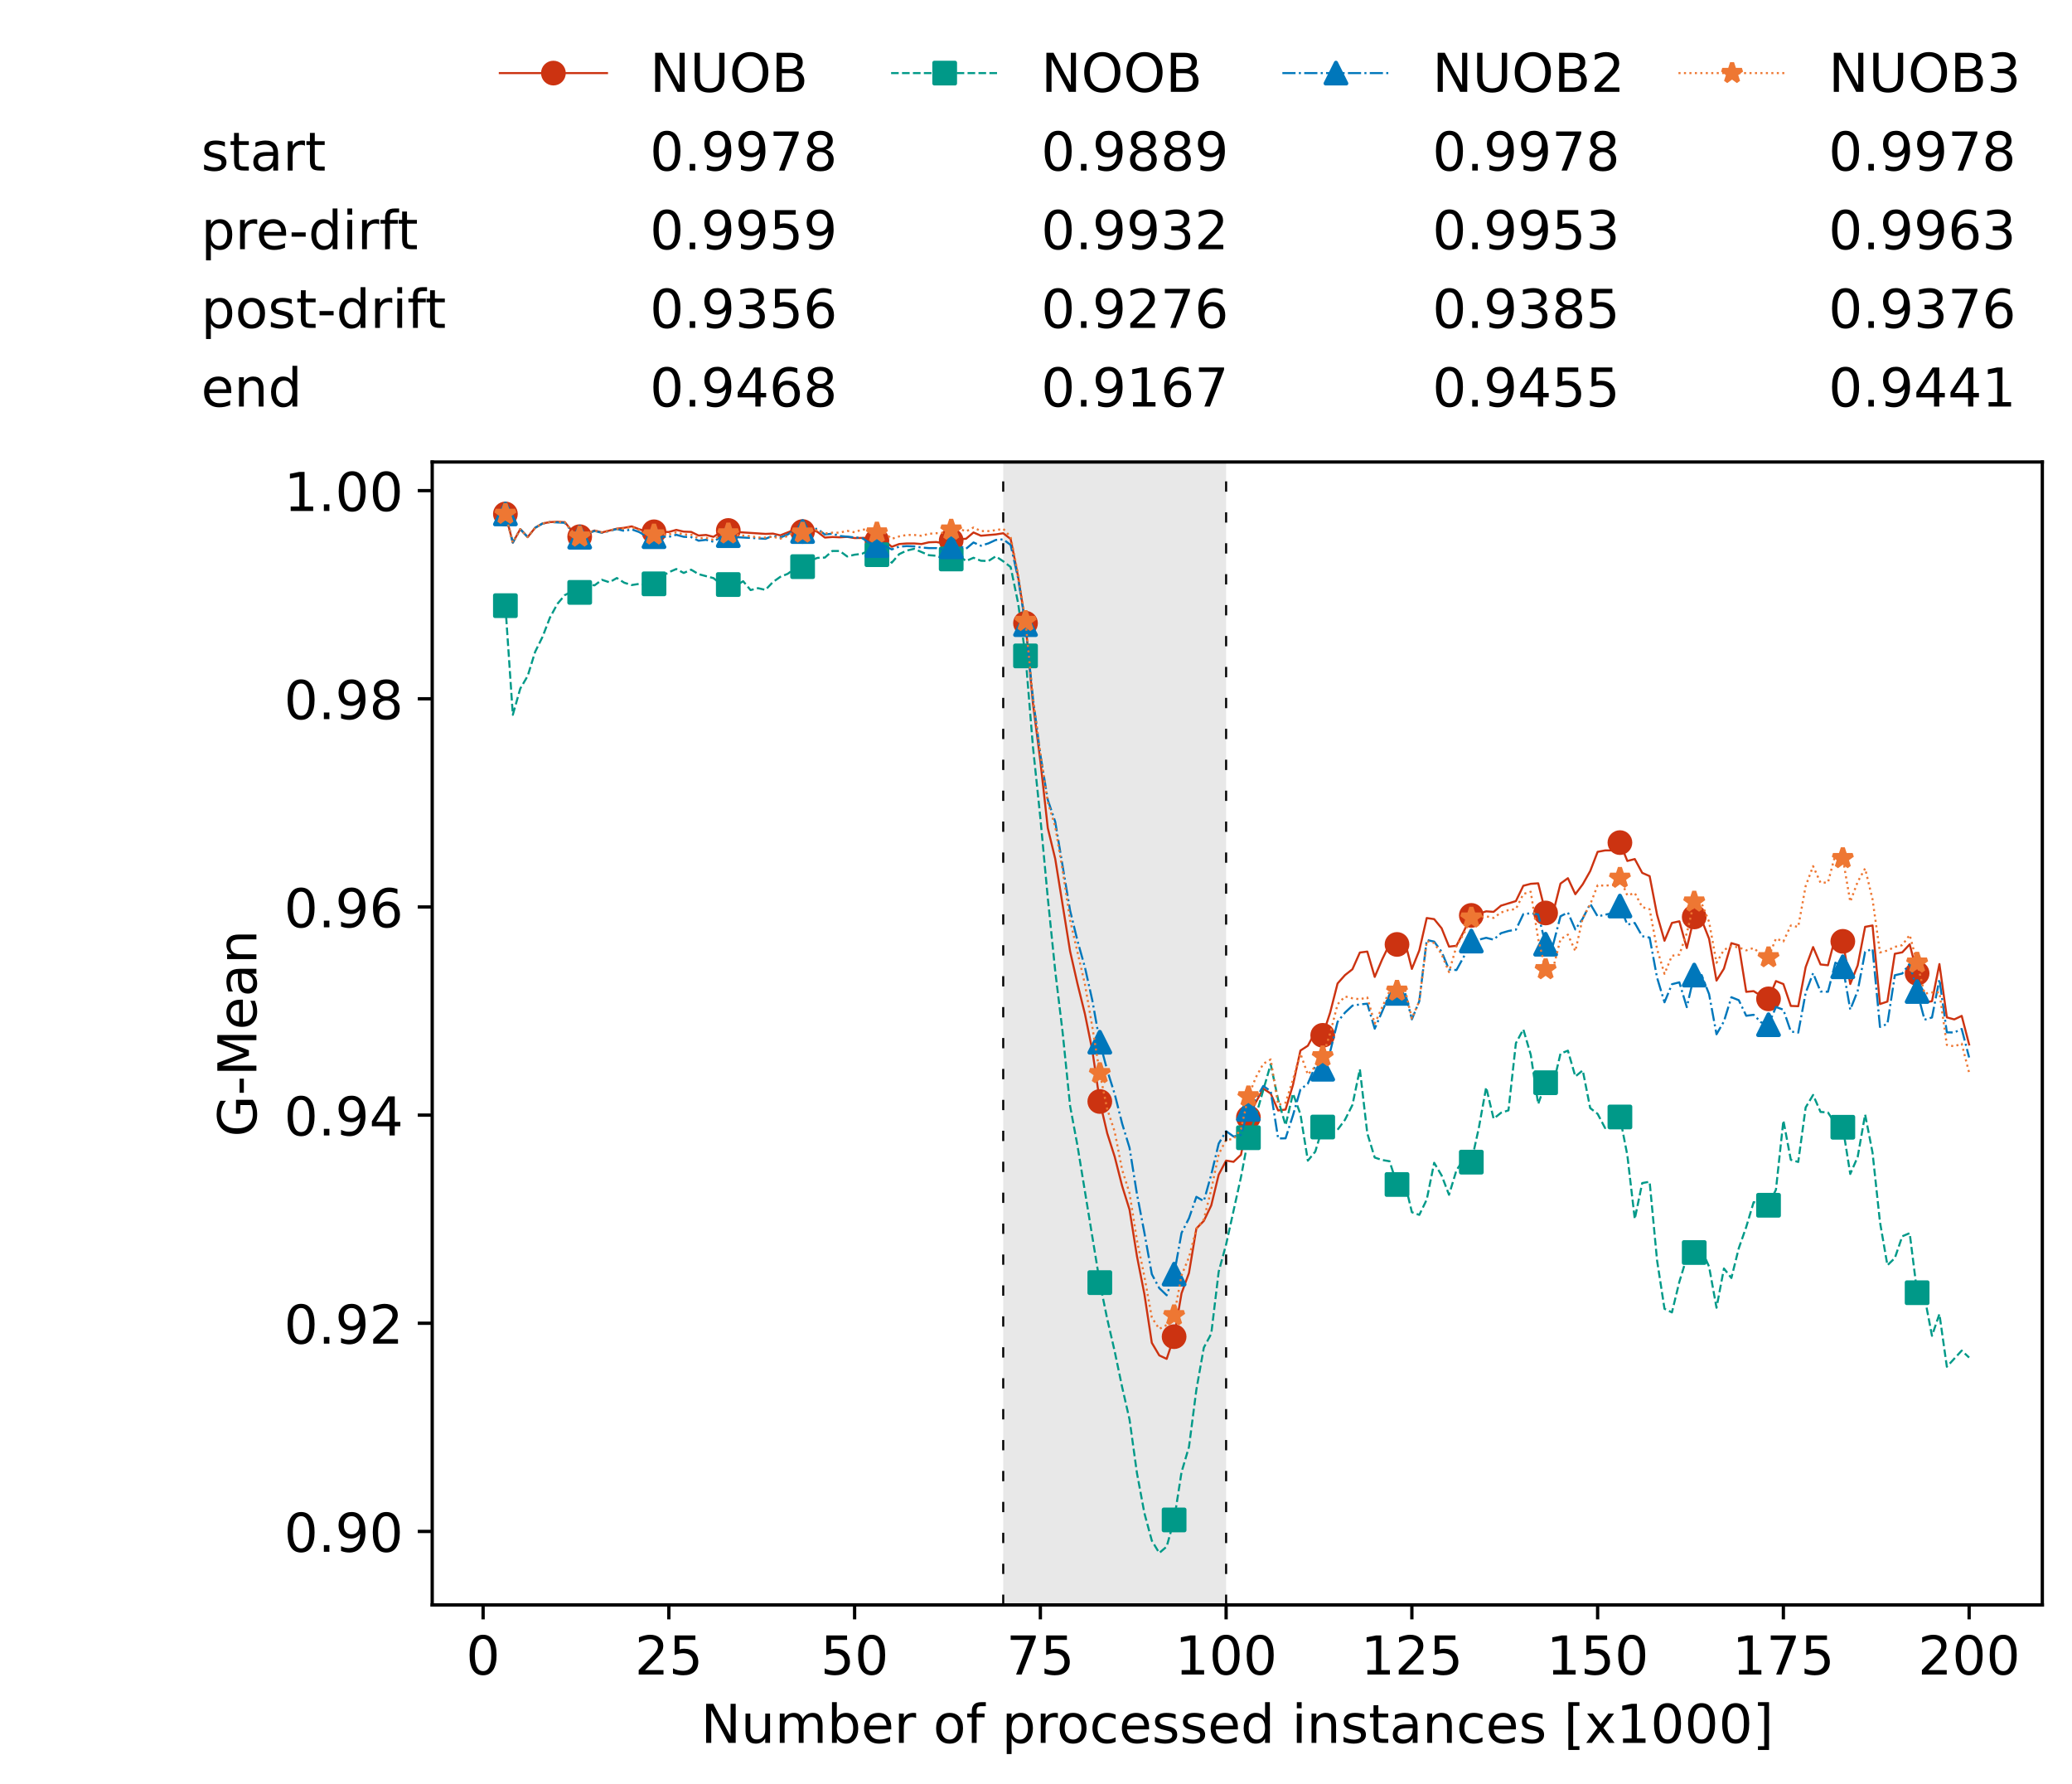 <?xml version="1.0" encoding="utf-8" standalone="no"?>
<!DOCTYPE svg PUBLIC "-//W3C//DTD SVG 1.1//EN"
  "http://www.w3.org/Graphics/SVG/1.1/DTD/svg11.dtd">
<!-- Created with matplotlib (https://matplotlib.org/) -->
<svg height="432.615pt" version="1.1" viewBox="0 0 502.65 432.615" width="502.65pt" xmlns="http://www.w3.org/2000/svg" xmlns:xlink="http://www.w3.org/1999/xlink">
 <defs>
  <style type="text/css">*{stroke-linecap:butt;stroke-linejoin:round;}</style>
 </defs>
 <g id="figure_1">
  <g id="patch_1">
   <path d="M 0 432.615 
L 502.65 432.615 
L 502.65 0 
L 0 0 
z
" style="fill:#ffffff;"/>
  </g>
  <g id="axes_1">
   <g id="patch_2">
    <path d="M 104.85 389.252 
L 495.45 389.252 
L 495.45 112.052 
L 104.85 112.052 
z
" style="fill:#ffffff;"/>
   </g>
   <g id="patch_3">
    <path clip-path="url(#pf4d10ddd18)" d="M 297.446 389.252 
L 297.446 112.052 
L 243.372 112.052 
L 243.372 389.252 
z
" style="fill:#d3d3d3;opacity:0.5;"/>
   </g>
   <g id="matplotlib.axis_1">
    <g id="xtick_1">
     <g id="line2d_1">
      <defs>
       <path d="M 0 0 
L 0 3.5 
" id="m217db70fb7" style="stroke:#000000;stroke-width:0.8;"/>
      </defs>
      <g>
       <use style="stroke:#000000;stroke-width:0.8;" x="117.197" xlink:href="#m217db70fb7" y="389.252"/>
      </g>
     </g>
     <g id="text_1">
      <!-- 0 -->
      <g transform="translate(113.061 406.13)scale(0.13 -0.13)">
       <defs>
        <path d="M 31.781 66.406 
Q 24.172 66.406 20.328 58.906 
Q 16.5 51.422 16.5 36.375 
Q 16.5 21.391 20.328 13.891 
Q 24.172 6.391 31.781 6.391 
Q 39.453 6.391 43.281 13.891 
Q 47.125 21.391 47.125 36.375 
Q 47.125 51.422 43.281 58.906 
Q 39.453 66.406 31.781 66.406 
z
M 31.781 74.219 
Q 44.047 74.219 50.516 64.516 
Q 56.984 54.828 56.984 36.375 
Q 56.984 17.969 50.516 8.266 
Q 44.047 -1.422 31.781 -1.422 
Q 19.531 -1.422 13.062 8.266 
Q 6.594 17.969 6.594 36.375 
Q 6.594 54.828 13.062 64.516 
Q 19.531 74.219 31.781 74.219 
z
" id="DejaVuSans-48"/>
       </defs>
       <use xlink:href="#DejaVuSans-48"/>
      </g>
     </g>
    </g>
    <g id="xtick_2">
     <g id="line2d_2">
      <g>
       <use style="stroke:#000000;stroke-width:0.8;" x="162.259" xlink:href="#m217db70fb7" y="389.252"/>
      </g>
     </g>
     <g id="text_2">
      <!-- 25 -->
      <g transform="translate(153.988 406.13)scale(0.13 -0.13)">
       <defs>
        <path d="M 19.188 8.297 
L 53.609 8.297 
L 53.609 0 
L 7.328 0 
L 7.328 8.297 
Q 12.938 14.109 22.625 23.891 
Q 32.328 33.688 34.812 36.531 
Q 39.547 41.844 41.422 45.531 
Q 43.312 49.219 43.312 52.781 
Q 43.312 58.594 39.234 62.25 
Q 35.156 65.922 28.609 65.922 
Q 23.969 65.922 18.812 64.312 
Q 13.672 62.703 7.812 59.422 
L 7.812 69.391 
Q 13.766 71.781 18.938 73 
Q 24.125 74.219 28.422 74.219 
Q 39.75 74.219 46.484 68.547 
Q 53.219 62.891 53.219 53.422 
Q 53.219 48.922 51.531 44.891 
Q 49.859 40.875 45.406 35.406 
Q 44.188 33.984 37.641 27.219 
Q 31.109 20.453 19.188 8.297 
z
" id="DejaVuSans-50"/>
        <path d="M 10.797 72.906 
L 49.516 72.906 
L 49.516 64.594 
L 19.828 64.594 
L 19.828 46.734 
Q 21.969 47.469 24.109 47.828 
Q 26.266 48.188 28.422 48.188 
Q 40.625 48.188 47.75 41.5 
Q 54.891 34.812 54.891 23.391 
Q 54.891 11.625 47.562 5.094 
Q 40.234 -1.422 26.906 -1.422 
Q 22.312 -1.422 17.547 -0.641 
Q 12.797 0.141 7.719 1.703 
L 7.719 11.625 
Q 12.109 9.234 16.797 8.062 
Q 21.484 6.891 26.703 6.891 
Q 35.156 6.891 40.078 11.328 
Q 45.016 15.766 45.016 23.391 
Q 45.016 31 40.078 35.438 
Q 35.156 39.891 26.703 39.891 
Q 22.75 39.891 18.812 39.016 
Q 14.891 38.141 10.797 36.281 
z
" id="DejaVuSans-53"/>
       </defs>
       <use xlink:href="#DejaVuSans-50"/>
       <use x="63.623" xlink:href="#DejaVuSans-53"/>
      </g>
     </g>
    </g>
    <g id="xtick_3">
     <g id="line2d_3">
      <g>
       <use style="stroke:#000000;stroke-width:0.8;" x="207.322" xlink:href="#m217db70fb7" y="389.252"/>
      </g>
     </g>
     <g id="text_3">
      <!-- 50 -->
      <g transform="translate(199.05 406.13)scale(0.13 -0.13)">
       <use xlink:href="#DejaVuSans-53"/>
       <use x="63.623" xlink:href="#DejaVuSans-48"/>
      </g>
     </g>
    </g>
    <g id="xtick_4">
     <g id="line2d_4">
      <g>
       <use style="stroke:#000000;stroke-width:0.8;" x="252.384" xlink:href="#m217db70fb7" y="389.252"/>
      </g>
     </g>
     <g id="text_4">
      <!-- 75 -->
      <g transform="translate(244.113 406.13)scale(0.13 -0.13)">
       <defs>
        <path d="M 8.203 72.906 
L 55.078 72.906 
L 55.078 68.703 
L 28.609 0 
L 18.312 0 
L 43.219 64.594 
L 8.203 64.594 
z
" id="DejaVuSans-55"/>
       </defs>
       <use xlink:href="#DejaVuSans-55"/>
       <use x="63.623" xlink:href="#DejaVuSans-53"/>
      </g>
     </g>
    </g>
    <g id="xtick_5">
     <g id="line2d_5">
      <g>
       <use style="stroke:#000000;stroke-width:0.8;" x="297.446" xlink:href="#m217db70fb7" y="389.252"/>
      </g>
     </g>
     <g id="text_5">
      <!-- 100 -->
      <g transform="translate(285.039 406.13)scale(0.13 -0.13)">
       <defs>
        <path d="M 12.406 8.297 
L 28.516 8.297 
L 28.516 63.922 
L 10.984 60.406 
L 10.984 69.391 
L 28.422 72.906 
L 38.281 72.906 
L 38.281 8.297 
L 54.391 8.297 
L 54.391 0 
L 12.406 0 
z
" id="DejaVuSans-49"/>
       </defs>
       <use xlink:href="#DejaVuSans-49"/>
       <use x="63.623" xlink:href="#DejaVuSans-48"/>
       <use x="127.246" xlink:href="#DejaVuSans-48"/>
      </g>
     </g>
    </g>
    <g id="xtick_6">
     <g id="line2d_6">
      <g>
       <use style="stroke:#000000;stroke-width:0.8;" x="342.509" xlink:href="#m217db70fb7" y="389.252"/>
      </g>
     </g>
     <g id="text_6">
      <!-- 125 -->
      <g transform="translate(330.102 406.13)scale(0.13 -0.13)">
       <use xlink:href="#DejaVuSans-49"/>
       <use x="63.623" xlink:href="#DejaVuSans-50"/>
       <use x="127.246" xlink:href="#DejaVuSans-53"/>
      </g>
     </g>
    </g>
    <g id="xtick_7">
     <g id="line2d_7">
      <g>
       <use style="stroke:#000000;stroke-width:0.8;" x="387.571" xlink:href="#m217db70fb7" y="389.252"/>
      </g>
     </g>
     <g id="text_7">
      <!-- 150 -->
      <g transform="translate(375.164 406.13)scale(0.13 -0.13)">
       <use xlink:href="#DejaVuSans-49"/>
       <use x="63.623" xlink:href="#DejaVuSans-53"/>
       <use x="127.246" xlink:href="#DejaVuSans-48"/>
      </g>
     </g>
    </g>
    <g id="xtick_8">
     <g id="line2d_8">
      <g>
       <use style="stroke:#000000;stroke-width:0.8;" x="432.633" xlink:href="#m217db70fb7" y="389.252"/>
      </g>
     </g>
     <g id="text_8">
      <!-- 175 -->
      <g transform="translate(420.226 406.13)scale(0.13 -0.13)">
       <use xlink:href="#DejaVuSans-49"/>
       <use x="63.623" xlink:href="#DejaVuSans-55"/>
       <use x="127.246" xlink:href="#DejaVuSans-53"/>
      </g>
     </g>
    </g>
    <g id="xtick_9">
     <g id="line2d_9">
      <g>
       <use style="stroke:#000000;stroke-width:0.8;" x="477.695" xlink:href="#m217db70fb7" y="389.252"/>
      </g>
     </g>
     <g id="text_9">
      <!-- 200 -->
      <g transform="translate(465.289 406.13)scale(0.13 -0.13)">
       <use xlink:href="#DejaVuSans-50"/>
       <use x="63.623" xlink:href="#DejaVuSans-48"/>
       <use x="127.246" xlink:href="#DejaVuSans-48"/>
      </g>
     </g>
    </g>
    <g id="text_10">
     <!-- Number of processed instances [x1000] -->
     <g transform="translate(170.025 422.711)scale(0.13 -0.13)">
      <defs>
       <path d="M 9.812 72.906 
L 23.094 72.906 
L 55.422 11.922 
L 55.422 72.906 
L 64.984 72.906 
L 64.984 0 
L 51.703 0 
L 19.391 60.984 
L 19.391 0 
L 9.812 0 
z
" id="DejaVuSans-78"/>
       <path d="M 8.5 21.578 
L 8.5 54.688 
L 17.484 54.688 
L 17.484 21.922 
Q 17.484 14.156 20.5 10.266 
Q 23.531 6.391 29.594 6.391 
Q 36.859 6.391 41.078 11.031 
Q 45.312 15.672 45.312 23.688 
L 45.312 54.688 
L 54.297 54.688 
L 54.297 0 
L 45.312 0 
L 45.312 8.406 
Q 42.047 3.422 37.719 1 
Q 33.406 -1.422 27.688 -1.422 
Q 18.266 -1.422 13.375 4.438 
Q 8.5 10.297 8.5 21.578 
z
M 31.109 56 
z
" id="DejaVuSans-117"/>
       <path d="M 52 44.188 
Q 55.375 50.25 60.062 53.125 
Q 64.75 56 71.094 56 
Q 79.641 56 84.281 50.016 
Q 88.922 44.047 88.922 33.016 
L 88.922 0 
L 79.891 0 
L 79.891 32.719 
Q 79.891 40.578 77.094 44.375 
Q 74.312 48.188 68.609 48.188 
Q 61.625 48.188 57.562 43.547 
Q 53.516 38.922 53.516 30.906 
L 53.516 0 
L 44.484 0 
L 44.484 32.719 
Q 44.484 40.625 41.703 44.406 
Q 38.922 48.188 33.109 48.188 
Q 26.219 48.188 22.156 43.531 
Q 18.109 38.875 18.109 30.906 
L 18.109 0 
L 9.078 0 
L 9.078 54.688 
L 18.109 54.688 
L 18.109 46.188 
Q 21.188 51.219 25.484 53.609 
Q 29.781 56 35.688 56 
Q 41.656 56 45.828 52.969 
Q 50 49.953 52 44.188 
z
" id="DejaVuSans-109"/>
       <path d="M 48.688 27.297 
Q 48.688 37.203 44.609 42.844 
Q 40.531 48.484 33.406 48.484 
Q 26.266 48.484 22.188 42.844 
Q 18.109 37.203 18.109 27.297 
Q 18.109 17.391 22.188 11.75 
Q 26.266 6.109 33.406 6.109 
Q 40.531 6.109 44.609 11.75 
Q 48.688 17.391 48.688 27.297 
z
M 18.109 46.391 
Q 20.953 51.266 25.266 53.625 
Q 29.594 56 35.594 56 
Q 45.562 56 51.781 48.094 
Q 58.016 40.188 58.016 27.297 
Q 58.016 14.406 51.781 6.484 
Q 45.562 -1.422 35.594 -1.422 
Q 29.594 -1.422 25.266 0.953 
Q 20.953 3.328 18.109 8.203 
L 18.109 0 
L 9.078 0 
L 9.078 75.984 
L 18.109 75.984 
z
" id="DejaVuSans-98"/>
       <path d="M 56.203 29.594 
L 56.203 25.203 
L 14.891 25.203 
Q 15.484 15.922 20.484 11.062 
Q 25.484 6.203 34.422 6.203 
Q 39.594 6.203 44.453 7.469 
Q 49.312 8.734 54.109 11.281 
L 54.109 2.781 
Q 49.266 0.734 44.188 -0.344 
Q 39.109 -1.422 33.891 -1.422 
Q 20.797 -1.422 13.156 6.188 
Q 5.516 13.812 5.516 26.812 
Q 5.516 40.234 12.766 48.109 
Q 20.016 56 32.328 56 
Q 43.359 56 49.781 48.891 
Q 56.203 41.797 56.203 29.594 
z
M 47.219 32.234 
Q 47.125 39.594 43.094 43.984 
Q 39.062 48.391 32.422 48.391 
Q 24.906 48.391 20.391 44.141 
Q 15.875 39.891 15.188 32.172 
z
" id="DejaVuSans-101"/>
       <path d="M 41.109 46.297 
Q 39.594 47.172 37.812 47.578 
Q 36.031 48 33.891 48 
Q 26.266 48 22.188 43.047 
Q 18.109 38.094 18.109 28.812 
L 18.109 0 
L 9.078 0 
L 9.078 54.688 
L 18.109 54.688 
L 18.109 46.188 
Q 20.953 51.172 25.484 53.578 
Q 30.031 56 36.531 56 
Q 37.453 56 38.578 55.875 
Q 39.703 55.766 41.062 55.516 
z
" id="DejaVuSans-114"/>
       <path id="DejaVuSans-32"/>
       <path d="M 30.609 48.391 
Q 23.391 48.391 19.188 42.75 
Q 14.984 37.109 14.984 27.297 
Q 14.984 17.484 19.156 11.844 
Q 23.344 6.203 30.609 6.203 
Q 37.797 6.203 41.984 11.859 
Q 46.188 17.531 46.188 27.297 
Q 46.188 37.016 41.984 42.703 
Q 37.797 48.391 30.609 48.391 
z
M 30.609 56 
Q 42.328 56 49.016 48.375 
Q 55.719 40.766 55.719 27.297 
Q 55.719 13.875 49.016 6.219 
Q 42.328 -1.422 30.609 -1.422 
Q 18.844 -1.422 12.172 6.219 
Q 5.516 13.875 5.516 27.297 
Q 5.516 40.766 12.172 48.375 
Q 18.844 56 30.609 56 
z
" id="DejaVuSans-111"/>
       <path d="M 37.109 75.984 
L 37.109 68.5 
L 28.516 68.5 
Q 23.688 68.5 21.797 66.547 
Q 19.922 64.594 19.922 59.516 
L 19.922 54.688 
L 34.719 54.688 
L 34.719 47.703 
L 19.922 47.703 
L 19.922 0 
L 10.891 0 
L 10.891 47.703 
L 2.297 47.703 
L 2.297 54.688 
L 10.891 54.688 
L 10.891 58.5 
Q 10.891 67.625 15.141 71.797 
Q 19.391 75.984 28.609 75.984 
z
" id="DejaVuSans-102"/>
       <path d="M 18.109 8.203 
L 18.109 -20.797 
L 9.078 -20.797 
L 9.078 54.688 
L 18.109 54.688 
L 18.109 46.391 
Q 20.953 51.266 25.266 53.625 
Q 29.594 56 35.594 56 
Q 45.562 56 51.781 48.094 
Q 58.016 40.188 58.016 27.297 
Q 58.016 14.406 51.781 6.484 
Q 45.562 -1.422 35.594 -1.422 
Q 29.594 -1.422 25.266 0.953 
Q 20.953 3.328 18.109 8.203 
z
M 48.688 27.297 
Q 48.688 37.203 44.609 42.844 
Q 40.531 48.484 33.406 48.484 
Q 26.266 48.484 22.188 42.844 
Q 18.109 37.203 18.109 27.297 
Q 18.109 17.391 22.188 11.75 
Q 26.266 6.109 33.406 6.109 
Q 40.531 6.109 44.609 11.75 
Q 48.688 17.391 48.688 27.297 
z
" id="DejaVuSans-112"/>
       <path d="M 48.781 52.594 
L 48.781 44.188 
Q 44.969 46.297 41.141 47.344 
Q 37.312 48.391 33.406 48.391 
Q 24.656 48.391 19.812 42.844 
Q 14.984 37.312 14.984 27.297 
Q 14.984 17.281 19.812 11.734 
Q 24.656 6.203 33.406 6.203 
Q 37.312 6.203 41.141 7.25 
Q 44.969 8.297 48.781 10.406 
L 48.781 2.094 
Q 45.016 0.344 40.984 -0.531 
Q 36.969 -1.422 32.422 -1.422 
Q 20.062 -1.422 12.781 6.344 
Q 5.516 14.109 5.516 27.297 
Q 5.516 40.672 12.859 48.328 
Q 20.219 56 33.016 56 
Q 37.156 56 41.109 55.141 
Q 45.062 54.297 48.781 52.594 
z
" id="DejaVuSans-99"/>
       <path d="M 44.281 53.078 
L 44.281 44.578 
Q 40.484 46.531 36.375 47.5 
Q 32.281 48.484 27.875 48.484 
Q 21.188 48.484 17.844 46.438 
Q 14.5 44.391 14.5 40.281 
Q 14.5 37.156 16.891 35.375 
Q 19.281 33.594 26.516 31.984 
L 29.594 31.297 
Q 39.156 29.25 43.188 25.516 
Q 47.219 21.781 47.219 15.094 
Q 47.219 7.469 41.188 3.016 
Q 35.156 -1.422 24.609 -1.422 
Q 20.219 -1.422 15.453 -0.562 
Q 10.688 0.297 5.422 2 
L 5.422 11.281 
Q 10.406 8.688 15.234 7.391 
Q 20.062 6.109 24.812 6.109 
Q 31.156 6.109 34.562 8.281 
Q 37.984 10.453 37.984 14.406 
Q 37.984 18.062 35.516 20.016 
Q 33.062 21.969 24.703 23.781 
L 21.578 24.516 
Q 13.234 26.266 9.516 29.906 
Q 5.812 33.547 5.812 39.891 
Q 5.812 47.609 11.281 51.797 
Q 16.75 56 26.812 56 
Q 31.781 56 36.172 55.266 
Q 40.578 54.547 44.281 53.078 
z
" id="DejaVuSans-115"/>
       <path d="M 45.406 46.391 
L 45.406 75.984 
L 54.391 75.984 
L 54.391 0 
L 45.406 0 
L 45.406 8.203 
Q 42.578 3.328 38.25 0.953 
Q 33.938 -1.422 27.875 -1.422 
Q 17.969 -1.422 11.734 6.484 
Q 5.516 14.406 5.516 27.297 
Q 5.516 40.188 11.734 48.094 
Q 17.969 56 27.875 56 
Q 33.938 56 38.25 53.625 
Q 42.578 51.266 45.406 46.391 
z
M 14.797 27.297 
Q 14.797 17.391 18.875 11.75 
Q 22.953 6.109 30.078 6.109 
Q 37.203 6.109 41.297 11.75 
Q 45.406 17.391 45.406 27.297 
Q 45.406 37.203 41.297 42.844 
Q 37.203 48.484 30.078 48.484 
Q 22.953 48.484 18.875 42.844 
Q 14.797 37.203 14.797 27.297 
z
" id="DejaVuSans-100"/>
       <path d="M 9.422 54.688 
L 18.406 54.688 
L 18.406 0 
L 9.422 0 
z
M 9.422 75.984 
L 18.406 75.984 
L 18.406 64.594 
L 9.422 64.594 
z
" id="DejaVuSans-105"/>
       <path d="M 54.891 33.016 
L 54.891 0 
L 45.906 0 
L 45.906 32.719 
Q 45.906 40.484 42.875 44.328 
Q 39.844 48.188 33.797 48.188 
Q 26.516 48.188 22.312 43.547 
Q 18.109 38.922 18.109 30.906 
L 18.109 0 
L 9.078 0 
L 9.078 54.688 
L 18.109 54.688 
L 18.109 46.188 
Q 21.344 51.125 25.703 53.562 
Q 30.078 56 35.797 56 
Q 45.219 56 50.047 50.172 
Q 54.891 44.344 54.891 33.016 
z
" id="DejaVuSans-110"/>
       <path d="M 18.312 70.219 
L 18.312 54.688 
L 36.812 54.688 
L 36.812 47.703 
L 18.312 47.703 
L 18.312 18.016 
Q 18.312 11.328 20.141 9.422 
Q 21.969 7.516 27.594 7.516 
L 36.812 7.516 
L 36.812 0 
L 27.594 0 
Q 17.188 0 13.234 3.875 
Q 9.281 7.766 9.281 18.016 
L 9.281 47.703 
L 2.688 47.703 
L 2.688 54.688 
L 9.281 54.688 
L 9.281 70.219 
z
" id="DejaVuSans-116"/>
       <path d="M 34.281 27.484 
Q 23.391 27.484 19.188 25 
Q 14.984 22.516 14.984 16.5 
Q 14.984 11.719 18.141 8.906 
Q 21.297 6.109 26.703 6.109 
Q 34.188 6.109 38.703 11.406 
Q 43.219 16.703 43.219 25.484 
L 43.219 27.484 
z
M 52.203 31.203 
L 52.203 0 
L 43.219 0 
L 43.219 8.297 
Q 40.141 3.328 35.547 0.953 
Q 30.953 -1.422 24.312 -1.422 
Q 15.922 -1.422 10.953 3.297 
Q 6 8.016 6 15.922 
Q 6 25.141 12.172 29.828 
Q 18.359 34.516 30.609 34.516 
L 43.219 34.516 
L 43.219 35.406 
Q 43.219 41.609 39.141 45 
Q 35.062 48.391 27.688 48.391 
Q 23 48.391 18.547 47.266 
Q 14.109 46.141 10.016 43.891 
L 10.016 52.203 
Q 14.938 54.109 19.578 55.047 
Q 24.219 56 28.609 56 
Q 40.484 56 46.344 49.844 
Q 52.203 43.703 52.203 31.203 
z
" id="DejaVuSans-97"/>
       <path d="M 8.594 75.984 
L 29.297 75.984 
L 29.297 69 
L 17.578 69 
L 17.578 -6.203 
L 29.297 -6.203 
L 29.297 -13.188 
L 8.594 -13.188 
z
" id="DejaVuSans-91"/>
       <path d="M 54.891 54.688 
L 35.109 28.078 
L 55.906 0 
L 45.312 0 
L 29.391 21.484 
L 13.484 0 
L 2.875 0 
L 24.125 28.609 
L 4.688 54.688 
L 15.281 54.688 
L 29.781 35.203 
L 44.281 54.688 
z
" id="DejaVuSans-120"/>
       <path d="M 30.422 75.984 
L 30.422 -13.188 
L 9.719 -13.188 
L 9.719 -6.203 
L 21.391 -6.203 
L 21.391 69 
L 9.719 69 
L 9.719 75.984 
z
" id="DejaVuSans-93"/>
      </defs>
      <use xlink:href="#DejaVuSans-78"/>
      <use x="74.805" xlink:href="#DejaVuSans-117"/>
      <use x="138.184" xlink:href="#DejaVuSans-109"/>
      <use x="235.596" xlink:href="#DejaVuSans-98"/>
      <use x="299.072" xlink:href="#DejaVuSans-101"/>
      <use x="360.596" xlink:href="#DejaVuSans-114"/>
      <use x="401.709" xlink:href="#DejaVuSans-32"/>
      <use x="433.496" xlink:href="#DejaVuSans-111"/>
      <use x="494.678" xlink:href="#DejaVuSans-102"/>
      <use x="529.883" xlink:href="#DejaVuSans-32"/>
      <use x="561.67" xlink:href="#DejaVuSans-112"/>
      <use x="625.146" xlink:href="#DejaVuSans-114"/>
      <use x="664.01" xlink:href="#DejaVuSans-111"/>
      <use x="725.191" xlink:href="#DejaVuSans-99"/>
      <use x="780.172" xlink:href="#DejaVuSans-101"/>
      <use x="841.695" xlink:href="#DejaVuSans-115"/>
      <use x="893.795" xlink:href="#DejaVuSans-115"/>
      <use x="945.895" xlink:href="#DejaVuSans-101"/>
      <use x="1007.418" xlink:href="#DejaVuSans-100"/>
      <use x="1070.895" xlink:href="#DejaVuSans-32"/>
      <use x="1102.682" xlink:href="#DejaVuSans-105"/>
      <use x="1130.465" xlink:href="#DejaVuSans-110"/>
      <use x="1193.844" xlink:href="#DejaVuSans-115"/>
      <use x="1245.943" xlink:href="#DejaVuSans-116"/>
      <use x="1285.152" xlink:href="#DejaVuSans-97"/>
      <use x="1346.432" xlink:href="#DejaVuSans-110"/>
      <use x="1409.811" xlink:href="#DejaVuSans-99"/>
      <use x="1464.791" xlink:href="#DejaVuSans-101"/>
      <use x="1526.314" xlink:href="#DejaVuSans-115"/>
      <use x="1578.414" xlink:href="#DejaVuSans-32"/>
      <use x="1610.201" xlink:href="#DejaVuSans-91"/>
      <use x="1649.215" xlink:href="#DejaVuSans-120"/>
      <use x="1708.395" xlink:href="#DejaVuSans-49"/>
      <use x="1772.018" xlink:href="#DejaVuSans-48"/>
      <use x="1835.641" xlink:href="#DejaVuSans-48"/>
      <use x="1899.264" xlink:href="#DejaVuSans-48"/>
      <use x="1962.887" xlink:href="#DejaVuSans-93"/>
     </g>
    </g>
   </g>
   <g id="matplotlib.axis_2">
    <g id="ytick_1">
     <g id="line2d_10">
      <defs>
       <path d="M 0 0 
L -3.5 0 
" id="me388376752" style="stroke:#000000;stroke-width:0.8;"/>
      </defs>
      <g>
       <use style="stroke:#000000;stroke-width:0.8;" x="104.85" xlink:href="#me388376752" y="371.422"/>
      </g>
     </g>
     <g id="text_11">
      <!-- 0.90 -->
      <g transform="translate(68.905 376.361)scale(0.13 -0.13)">
       <defs>
        <path d="M 10.688 12.406 
L 21 12.406 
L 21 0 
L 10.688 0 
z
" id="DejaVuSans-46"/>
        <path d="M 10.984 1.516 
L 10.984 10.5 
Q 14.703 8.734 18.5 7.812 
Q 22.312 6.891 25.984 6.891 
Q 35.75 6.891 40.891 13.453 
Q 46.047 20.016 46.781 33.406 
Q 43.953 29.203 39.594 26.953 
Q 35.25 24.703 29.984 24.703 
Q 19.047 24.703 12.672 31.312 
Q 6.297 37.938 6.297 49.422 
Q 6.297 60.641 12.938 67.422 
Q 19.578 74.219 30.609 74.219 
Q 43.266 74.219 49.922 64.516 
Q 56.594 54.828 56.594 36.375 
Q 56.594 19.141 48.406 8.859 
Q 40.234 -1.422 26.422 -1.422 
Q 22.703 -1.422 18.891 -0.688 
Q 15.094 0.047 10.984 1.516 
z
M 30.609 32.422 
Q 37.25 32.422 41.125 36.953 
Q 45.016 41.5 45.016 49.422 
Q 45.016 57.281 41.125 61.844 
Q 37.25 66.406 30.609 66.406 
Q 23.969 66.406 20.094 61.844 
Q 16.219 57.281 16.219 49.422 
Q 16.219 41.5 20.094 36.953 
Q 23.969 32.422 30.609 32.422 
z
" id="DejaVuSans-57"/>
       </defs>
       <use xlink:href="#DejaVuSans-48"/>
       <use x="63.623" xlink:href="#DejaVuSans-46"/>
       <use x="95.41" xlink:href="#DejaVuSans-57"/>
       <use x="159.033" xlink:href="#DejaVuSans-48"/>
      </g>
     </g>
    </g>
    <g id="ytick_2">
     <g id="line2d_11">
      <g>
       <use style="stroke:#000000;stroke-width:0.8;" x="104.85" xlink:href="#me388376752" y="320.936"/>
      </g>
     </g>
     <g id="text_12">
      <!-- 0.92 -->
      <g transform="translate(68.905 325.875)scale(0.13 -0.13)">
       <use xlink:href="#DejaVuSans-48"/>
       <use x="63.623" xlink:href="#DejaVuSans-46"/>
       <use x="95.41" xlink:href="#DejaVuSans-57"/>
       <use x="159.033" xlink:href="#DejaVuSans-50"/>
      </g>
     </g>
    </g>
    <g id="ytick_3">
     <g id="line2d_12">
      <g>
       <use style="stroke:#000000;stroke-width:0.8;" x="104.85" xlink:href="#me388376752" y="270.45"/>
      </g>
     </g>
     <g id="text_13">
      <!-- 0.94 -->
      <g transform="translate(68.905 275.389)scale(0.13 -0.13)">
       <defs>
        <path d="M 37.797 64.312 
L 12.891 25.391 
L 37.797 25.391 
z
M 35.203 72.906 
L 47.609 72.906 
L 47.609 25.391 
L 58.016 25.391 
L 58.016 17.188 
L 47.609 17.188 
L 47.609 0 
L 37.797 0 
L 37.797 17.188 
L 4.891 17.188 
L 4.891 26.703 
z
" id="DejaVuSans-52"/>
       </defs>
       <use xlink:href="#DejaVuSans-48"/>
       <use x="63.623" xlink:href="#DejaVuSans-46"/>
       <use x="95.41" xlink:href="#DejaVuSans-57"/>
       <use x="159.033" xlink:href="#DejaVuSans-52"/>
      </g>
     </g>
    </g>
    <g id="ytick_4">
     <g id="line2d_13">
      <g>
       <use style="stroke:#000000;stroke-width:0.8;" x="104.85" xlink:href="#me388376752" y="219.964"/>
      </g>
     </g>
     <g id="text_14">
      <!-- 0.96 -->
      <g transform="translate(68.905 224.903)scale(0.13 -0.13)">
       <defs>
        <path d="M 33.016 40.375 
Q 26.375 40.375 22.484 35.828 
Q 18.609 31.297 18.609 23.391 
Q 18.609 15.531 22.484 10.953 
Q 26.375 6.391 33.016 6.391 
Q 39.656 6.391 43.531 10.953 
Q 47.406 15.531 47.406 23.391 
Q 47.406 31.297 43.531 35.828 
Q 39.656 40.375 33.016 40.375 
z
M 52.594 71.297 
L 52.594 62.312 
Q 48.875 64.062 45.094 64.984 
Q 41.312 65.922 37.594 65.922 
Q 27.828 65.922 22.672 59.328 
Q 17.531 52.734 16.797 39.406 
Q 19.672 43.656 24.016 45.922 
Q 28.375 48.188 33.594 48.188 
Q 44.578 48.188 50.953 41.516 
Q 57.328 34.859 57.328 23.391 
Q 57.328 12.156 50.688 5.359 
Q 44.047 -1.422 33.016 -1.422 
Q 20.359 -1.422 13.672 8.266 
Q 6.984 17.969 6.984 36.375 
Q 6.984 53.656 15.188 63.938 
Q 23.391 74.219 37.203 74.219 
Q 40.922 74.219 44.703 73.484 
Q 48.484 72.75 52.594 71.297 
z
" id="DejaVuSans-54"/>
       </defs>
       <use xlink:href="#DejaVuSans-48"/>
       <use x="63.623" xlink:href="#DejaVuSans-46"/>
       <use x="95.41" xlink:href="#DejaVuSans-57"/>
       <use x="159.033" xlink:href="#DejaVuSans-54"/>
      </g>
     </g>
    </g>
    <g id="ytick_5">
     <g id="line2d_14">
      <g>
       <use style="stroke:#000000;stroke-width:0.8;" x="104.85" xlink:href="#me388376752" y="169.478"/>
      </g>
     </g>
     <g id="text_15">
      <!-- 0.98 -->
      <g transform="translate(68.905 174.417)scale(0.13 -0.13)">
       <defs>
        <path d="M 31.781 34.625 
Q 24.75 34.625 20.719 30.859 
Q 16.703 27.094 16.703 20.516 
Q 16.703 13.922 20.719 10.156 
Q 24.75 6.391 31.781 6.391 
Q 38.812 6.391 42.859 10.172 
Q 46.922 13.969 46.922 20.516 
Q 46.922 27.094 42.891 30.859 
Q 38.875 34.625 31.781 34.625 
z
M 21.922 38.812 
Q 15.578 40.375 12.031 44.719 
Q 8.5 49.078 8.5 55.328 
Q 8.5 64.062 14.719 69.141 
Q 20.953 74.219 31.781 74.219 
Q 42.672 74.219 48.875 69.141 
Q 55.078 64.062 55.078 55.328 
Q 55.078 49.078 51.531 44.719 
Q 48 40.375 41.703 38.812 
Q 48.828 37.156 52.797 32.312 
Q 56.781 27.484 56.781 20.516 
Q 56.781 9.906 50.312 4.234 
Q 43.844 -1.422 31.781 -1.422 
Q 19.734 -1.422 13.25 4.234 
Q 6.781 9.906 6.781 20.516 
Q 6.781 27.484 10.781 32.312 
Q 14.797 37.156 21.922 38.812 
z
M 18.312 54.391 
Q 18.312 48.734 21.844 45.562 
Q 25.391 42.391 31.781 42.391 
Q 38.141 42.391 41.719 45.562 
Q 45.312 48.734 45.312 54.391 
Q 45.312 60.062 41.719 63.234 
Q 38.141 66.406 31.781 66.406 
Q 25.391 66.406 21.844 63.234 
Q 18.312 60.062 18.312 54.391 
z
" id="DejaVuSans-56"/>
       </defs>
       <use xlink:href="#DejaVuSans-48"/>
       <use x="63.623" xlink:href="#DejaVuSans-46"/>
       <use x="95.41" xlink:href="#DejaVuSans-57"/>
       <use x="159.033" xlink:href="#DejaVuSans-56"/>
      </g>
     </g>
    </g>
    <g id="ytick_6">
     <g id="line2d_15">
      <g>
       <use style="stroke:#000000;stroke-width:0.8;" x="104.85" xlink:href="#me388376752" y="118.992"/>
      </g>
     </g>
     <g id="text_16">
      <!-- 1.00 -->
      <g transform="translate(68.905 123.931)scale(0.13 -0.13)">
       <use xlink:href="#DejaVuSans-49"/>
       <use x="63.623" xlink:href="#DejaVuSans-46"/>
       <use x="95.41" xlink:href="#DejaVuSans-48"/>
       <use x="159.033" xlink:href="#DejaVuSans-48"/>
      </g>
     </g>
    </g>
    <g id="text_17">
     <!-- G-Mean -->
     <g transform="translate(62.201 275.744)rotate(-90)scale(0.13 -0.13)">
      <defs>
       <path d="M 59.516 10.406 
L 59.516 29.984 
L 43.406 29.984 
L 43.406 38.094 
L 69.281 38.094 
L 69.281 6.781 
Q 63.578 2.734 56.688 0.656 
Q 49.812 -1.422 42 -1.422 
Q 24.906 -1.422 15.25 8.562 
Q 5.609 18.562 5.609 36.375 
Q 5.609 54.25 15.25 64.234 
Q 24.906 74.219 42 74.219 
Q 49.125 74.219 55.547 72.453 
Q 61.969 70.703 67.391 67.281 
L 67.391 56.781 
Q 61.922 61.422 55.766 63.766 
Q 49.609 66.109 42.828 66.109 
Q 29.438 66.109 22.719 58.641 
Q 16.016 51.172 16.016 36.375 
Q 16.016 21.625 22.719 14.156 
Q 29.438 6.688 42.828 6.688 
Q 48.047 6.688 52.141 7.594 
Q 56.25 8.5 59.516 10.406 
z
" id="DejaVuSans-71"/>
       <path d="M 4.891 31.391 
L 31.203 31.391 
L 31.203 23.391 
L 4.891 23.391 
z
" id="DejaVuSans-45"/>
       <path d="M 9.812 72.906 
L 24.516 72.906 
L 43.109 23.297 
L 61.812 72.906 
L 76.516 72.906 
L 76.516 0 
L 66.891 0 
L 66.891 64.016 
L 48.094 14.016 
L 38.188 14.016 
L 19.391 64.016 
L 19.391 0 
L 9.812 0 
z
" id="DejaVuSans-77"/>
      </defs>
      <use xlink:href="#DejaVuSans-71"/>
      <use x="77.49" xlink:href="#DejaVuSans-45"/>
      <use x="113.574" xlink:href="#DejaVuSans-77"/>
      <use x="199.854" xlink:href="#DejaVuSans-101"/>
      <use x="261.377" xlink:href="#DejaVuSans-97"/>
      <use x="322.656" xlink:href="#DejaVuSans-110"/>
     </g>
    </g>
   </g>
   <g id="line2d_16"/>
   <g id="line2d_17"/>
   <g id="line2d_18"/>
   <g id="line2d_19"/>
   <g id="line2d_20"/>
   <g id="line2d_21">
    <path clip-path="url(#pf4d10ddd18)" d="M 122.605 124.652 
L 124.407 131.593 
L 126.21 128.336 
L 128.012 130.264 
L 129.815 128.01 
L 131.617 126.968 
L 133.419 126.622 
L 135.222 126.548 
L 137.024 126.642 
L 138.827 128.853 
L 140.629 130.168 
L 142.432 129.352 
L 144.234 128.664 
L 146.037 129.135 
L 149.642 128.22 
L 151.444 128.011 
L 153.247 127.665 
L 155.049 128.35 
L 156.852 128.911 
L 162.259 129.021 
L 164.062 128.517 
L 165.864 128.936 
L 167.667 129.007 
L 169.469 129.883 
L 171.272 129.741 
L 173.074 130.2 
L 174.877 129.062 
L 176.679 128.658 
L 178.482 129.013 
L 185.692 129.489 
L 187.494 129.416 
L 189.297 129.837 
L 192.902 128.42 
L 194.704 128.919 
L 196.507 128.326 
L 198.309 128.994 
L 200.112 130.381 
L 201.914 130.241 
L 203.717 130.315 
L 205.519 130.214 
L 207.322 130.498 
L 210.927 130.431 
L 212.729 131.096 
L 214.532 131.093 
L 216.334 132.612 
L 218.137 131.947 
L 219.939 131.808 
L 221.742 131.805 
L 223.544 131.944 
L 225.347 131.527 
L 227.149 131.457 
L 228.952 131.786 
L 230.754 131.079 
L 232.557 130.795 
L 234.359 130.663 
L 236.162 129.14 
L 237.964 129.93 
L 241.569 129.615 
L 243.372 129.333 
L 245.174 130.72 
L 246.976 139.811 
L 248.779 151.152 
L 250.581 170.564 
L 252.384 184.605 
L 254.186 200.834 
L 255.989 208.294 
L 259.594 230.709 
L 261.396 238.635 
L 263.199 245.935 
L 265.001 254.824 
L 266.804 267.147 
L 268.606 274.874 
L 270.409 280.515 
L 272.211 287.603 
L 274.014 293.374 
L 275.816 304.677 
L 277.619 313.862 
L 279.421 325.678 
L 281.224 328.728 
L 283.026 329.571 
L 284.829 324.187 
L 286.631 313.668 
L 288.434 308.742 
L 290.236 297.946 
L 292.039 296.105 
L 293.841 292.352 
L 295.644 284.889 
L 297.446 281.487 
L 299.249 281.784 
L 301.051 280.077 
L 302.854 271.027 
L 304.656 267.319 
L 306.459 264.02 
L 308.261 265.224 
L 310.064 269.322 
L 311.866 269.104 
L 313.669 263.123 
L 315.471 254.794 
L 317.274 253.627 
L 319.076 250.284 
L 320.879 251.101 
L 322.681 245.599 
L 324.484 238.524 
L 326.286 236.495 
L 328.089 235.073 
L 329.891 231.024 
L 331.694 230.784 
L 333.496 236.933 
L 335.299 232.691 
L 337.101 228.975 
L 338.904 229.058 
L 340.706 227.887 
L 342.509 234.993 
L 344.311 230.504 
L 346.114 222.651 
L 347.916 222.922 
L 349.719 225.126 
L 351.521 229.586 
L 353.324 229.384 
L 355.126 225.861 
L 356.928 222.016 
L 358.731 221.626 
L 360.533 221.028 
L 362.336 221.156 
L 364.138 219.647 
L 367.743 218.544 
L 369.546 214.826 
L 371.348 214.357 
L 373.151 214.233 
L 374.953 221.427 
L 376.756 221.462 
L 378.558 214.303 
L 380.361 212.994 
L 382.163 216.879 
L 383.966 214.461 
L 385.768 211.274 
L 387.571 206.598 
L 389.373 206.259 
L 391.176 206.255 
L 392.978 204.362 
L 394.781 208.814 
L 396.583 208.349 
L 398.386 211.699 
L 400.188 212.492 
L 401.991 221.857 
L 403.793 228.161 
L 405.596 223.841 
L 407.398 223.444 
L 409.201 229.929 
L 411.003 222.391 
L 412.806 223.116 
L 414.608 227.678 
L 416.411 237.823 
L 418.213 234.93 
L 420.016 228.743 
L 421.818 229.271 
L 423.621 240.555 
L 425.423 240.38 
L 427.226 241.552 
L 429.028 242.257 
L 430.831 237.943 
L 432.633 238.67 
L 434.436 243.973 
L 436.238 244.038 
L 438.041 234.557 
L 439.843 229.698 
L 441.646 233.917 
L 443.448 234.106 
L 445.251 227.233 
L 447.053 228.306 
L 448.856 238.656 
L 450.658 234.153 
L 452.461 224.792 
L 454.263 224.459 
L 456.066 243.517 
L 457.868 242.918 
L 459.671 231.323 
L 461.473 230.973 
L 463.276 229.028 
L 466.881 243.109 
L 468.683 242.834 
L 470.485 233.816 
L 472.288 246.752 
L 474.09 247.241 
L 475.893 246.389 
L 477.695 253.326 
L 477.695 253.326 
" style="fill:none;stroke:#cc3311;stroke-linecap:square;stroke-width:0.5;"/>
    <defs>
     <path d="M 0 2.5 
C 0.663 2.5 1.299 2.237 1.768 1.768 
C 2.237 1.299 2.5 0.663 2.5 0 
C 2.5 -0.663 2.237 -1.299 1.768 -1.768 
C 1.299 -2.237 0.663 -2.5 0 -2.5 
C -0.663 -2.5 -1.299 -2.237 -1.768 -1.768 
C -2.237 -1.299 -2.5 -0.663 -2.5 0 
C -2.5 0.663 -2.237 1.299 -1.768 1.768 
C -1.299 2.237 -0.663 2.5 0 2.5 
z
" id="mbedf27f1b0" style="stroke:#cc3311;"/>
    </defs>
    <g clip-path="url(#pf4d10ddd18)">
     <use style="fill:#cc3311;stroke:#cc3311;" x="122.605" xlink:href="#mbedf27f1b0" y="124.652"/>
     <use style="fill:#cc3311;stroke:#cc3311;" x="140.629" xlink:href="#mbedf27f1b0" y="130.168"/>
     <use style="fill:#cc3311;stroke:#cc3311;" x="158.654" xlink:href="#mbedf27f1b0" y="128.977"/>
     <use style="fill:#cc3311;stroke:#cc3311;" x="176.679" xlink:href="#mbedf27f1b0" y="128.658"/>
     <use style="fill:#cc3311;stroke:#cc3311;" x="194.704" xlink:href="#mbedf27f1b0" y="128.919"/>
     <use style="fill:#cc3311;stroke:#cc3311;" x="212.729" xlink:href="#mbedf27f1b0" y="131.096"/>
     <use style="fill:#cc3311;stroke:#cc3311;" x="230.754" xlink:href="#mbedf27f1b0" y="131.079"/>
     <use style="fill:#cc3311;stroke:#cc3311;" x="248.779" xlink:href="#mbedf27f1b0" y="151.152"/>
     <use style="fill:#cc3311;stroke:#cc3311;" x="266.804" xlink:href="#mbedf27f1b0" y="267.147"/>
     <use style="fill:#cc3311;stroke:#cc3311;" x="284.829" xlink:href="#mbedf27f1b0" y="324.187"/>
     <use style="fill:#cc3311;stroke:#cc3311;" x="302.854" xlink:href="#mbedf27f1b0" y="271.027"/>
     <use style="fill:#cc3311;stroke:#cc3311;" x="320.879" xlink:href="#mbedf27f1b0" y="251.101"/>
     <use style="fill:#cc3311;stroke:#cc3311;" x="338.904" xlink:href="#mbedf27f1b0" y="229.058"/>
     <use style="fill:#cc3311;stroke:#cc3311;" x="356.928" xlink:href="#mbedf27f1b0" y="222.016"/>
     <use style="fill:#cc3311;stroke:#cc3311;" x="374.953" xlink:href="#mbedf27f1b0" y="221.427"/>
     <use style="fill:#cc3311;stroke:#cc3311;" x="392.978" xlink:href="#mbedf27f1b0" y="204.362"/>
     <use style="fill:#cc3311;stroke:#cc3311;" x="411.003" xlink:href="#mbedf27f1b0" y="222.391"/>
     <use style="fill:#cc3311;stroke:#cc3311;" x="429.028" xlink:href="#mbedf27f1b0" y="242.257"/>
     <use style="fill:#cc3311;stroke:#cc3311;" x="447.053" xlink:href="#mbedf27f1b0" y="228.306"/>
     <use style="fill:#cc3311;stroke:#cc3311;" x="465.078" xlink:href="#mbedf27f1b0" y="236.069"/>
    </g>
   </g>
   <g id="line2d_22"/>
   <g id="line2d_23"/>
   <g id="line2d_24"/>
   <g id="line2d_25"/>
   <g id="line2d_26">
    <path clip-path="url(#pf4d10ddd18)" d="M 122.605 146.899 
L 124.407 173.364 
L 126.21 167.009 
L 128.012 163.941 
L 129.815 158.103 
L 131.617 154.441 
L 133.419 149.773 
L 135.222 146.453 
L 137.024 144.335 
L 138.827 143.425 
L 140.629 143.673 
L 142.432 141.732 
L 144.234 141.966 
L 146.037 140.621 
L 147.839 141.225 
L 149.642 140.191 
L 151.444 141.33 
L 153.247 141.896 
L 155.049 141.609 
L 156.852 141.907 
L 158.654 141.602 
L 160.457 139.847 
L 162.259 138.783 
L 164.062 138.009 
L 165.864 138.958 
L 167.667 138.17 
L 169.469 139.254 
L 173.074 140.21 
L 174.877 141.64 
L 176.679 141.77 
L 178.482 142.054 
L 180.284 140.97 
L 182.087 143.115 
L 183.889 142.651 
L 185.692 143.068 
L 187.494 141.18 
L 189.297 139.904 
L 191.099 139.17 
L 192.902 137.811 
L 194.704 137.43 
L 196.507 136.006 
L 198.309 135.304 
L 200.112 135.229 
L 201.914 133.633 
L 203.717 133.633 
L 205.519 134.961 
L 207.322 134.534 
L 209.124 134.323 
L 210.927 133.405 
L 212.729 134.529 
L 214.532 135.088 
L 216.334 136.468 
L 218.137 134.395 
L 219.939 133.535 
L 221.742 133.114 
L 225.347 134.654 
L 227.149 134.793 
L 228.952 135.473 
L 230.754 135.572 
L 232.557 134.709 
L 234.359 136.074 
L 236.162 135.277 
L 237.964 135.999 
L 239.767 136.069 
L 241.569 134.926 
L 243.372 136.132 
L 245.174 137.518 
L 246.976 146.229 
L 248.779 159.082 
L 250.581 181.095 
L 252.384 198.372 
L 254.186 217.796 
L 255.989 235.491 
L 257.791 250.44 
L 259.594 268.215 
L 261.396 277.929 
L 266.804 311.077 
L 268.606 319.907 
L 270.409 327.727 
L 272.211 336.377 
L 274.014 344.266 
L 275.816 357.285 
L 277.619 366.982 
L 279.421 373.658 
L 281.224 376.652 
L 283.026 375.101 
L 284.829 368.636 
L 286.631 357.028 
L 288.434 350.934 
L 290.236 337.01 
L 292.039 326.84 
L 293.841 323.48 
L 295.644 308.428 
L 297.446 301.807 
L 301.051 285.478 
L 302.854 275.937 
L 304.656 270.67 
L 308.261 258.109 
L 310.064 266.705 
L 311.866 272.905 
L 313.669 265.227 
L 315.471 270.226 
L 317.274 281.498 
L 319.076 279.306 
L 320.879 273.348 
L 322.681 273.256 
L 324.484 274.005 
L 326.286 271.583 
L 328.089 267.986 
L 329.891 259.335 
L 331.694 274.878 
L 333.496 280.747 
L 335.299 281.337 
L 337.101 281.645 
L 338.904 287.283 
L 340.706 286.443 
L 342.509 294.001 
L 344.311 294.646 
L 346.114 290.936 
L 347.916 282.018 
L 349.719 285.07 
L 351.521 289.772 
L 353.324 283.828 
L 355.126 281.083 
L 356.928 281.856 
L 358.731 273.659 
L 360.533 263.703 
L 362.336 271.329 
L 364.138 269.888 
L 365.941 269.299 
L 367.743 253.009 
L 369.546 249.653 
L 371.348 255.816 
L 373.151 267.77 
L 374.953 262.595 
L 376.756 263.218 
L 378.558 255.54 
L 380.361 254.822 
L 382.163 261.088 
L 383.966 259.599 
L 385.768 268.751 
L 387.571 270.149 
L 389.373 273.578 
L 391.176 272.727 
L 392.978 270.906 
L 394.781 280.188 
L 396.583 295.651 
L 398.386 286.932 
L 400.188 286.615 
L 401.991 305.699 
L 403.793 317.423 
L 405.596 318.301 
L 407.398 310.883 
L 409.201 304.96 
L 411.003 303.782 
L 412.806 303.137 
L 414.608 307.201 
L 416.411 317.171 
L 418.213 307.652 
L 420.016 309.958 
L 421.818 302.723 
L 423.621 297.582 
L 425.423 291.554 
L 427.226 291.873 
L 429.028 292.318 
L 430.831 288.526 
L 432.633 271.755 
L 434.436 281.293 
L 436.238 281.814 
L 438.041 268.589 
L 439.843 265.565 
L 441.646 269.683 
L 443.448 269.808 
L 445.251 272.535 
L 447.053 273.398 
L 448.856 284.726 
L 450.658 280.593 
L 452.461 270.298 
L 454.263 279.559 
L 456.066 296.407 
L 457.868 306.867 
L 459.671 305.127 
L 461.473 299.845 
L 463.276 299.079 
L 465.078 313.528 
L 466.881 314.549 
L 468.683 323.976 
L 470.485 318.693 
L 472.288 331.478 
L 475.893 327.57 
L 477.695 329.255 
L 477.695 329.255 
" style="fill:none;stroke:#009988;stroke-dasharray:1.85,0.8;stroke-dashoffset:0;stroke-width:0.5;"/>
    <defs>
     <path d="M -2.5 2.5 
L 2.5 2.5 
L 2.5 -2.5 
L -2.5 -2.5 
z
" id="m81f6a67dcc" style="stroke:#009988;stroke-linejoin:miter;"/>
    </defs>
    <g clip-path="url(#pf4d10ddd18)">
     <use style="fill:#009988;stroke:#009988;stroke-linejoin:miter;" x="122.605" xlink:href="#m81f6a67dcc" y="146.899"/>
     <use style="fill:#009988;stroke:#009988;stroke-linejoin:miter;" x="140.629" xlink:href="#m81f6a67dcc" y="143.673"/>
     <use style="fill:#009988;stroke:#009988;stroke-linejoin:miter;" x="158.654" xlink:href="#m81f6a67dcc" y="141.602"/>
     <use style="fill:#009988;stroke:#009988;stroke-linejoin:miter;" x="176.679" xlink:href="#m81f6a67dcc" y="141.77"/>
     <use style="fill:#009988;stroke:#009988;stroke-linejoin:miter;" x="194.704" xlink:href="#m81f6a67dcc" y="137.43"/>
     <use style="fill:#009988;stroke:#009988;stroke-linejoin:miter;" x="212.729" xlink:href="#m81f6a67dcc" y="134.529"/>
     <use style="fill:#009988;stroke:#009988;stroke-linejoin:miter;" x="230.754" xlink:href="#m81f6a67dcc" y="135.572"/>
     <use style="fill:#009988;stroke:#009988;stroke-linejoin:miter;" x="248.779" xlink:href="#m81f6a67dcc" y="159.082"/>
     <use style="fill:#009988;stroke:#009988;stroke-linejoin:miter;" x="266.804" xlink:href="#m81f6a67dcc" y="311.077"/>
     <use style="fill:#009988;stroke:#009988;stroke-linejoin:miter;" x="284.829" xlink:href="#m81f6a67dcc" y="368.636"/>
     <use style="fill:#009988;stroke:#009988;stroke-linejoin:miter;" x="302.854" xlink:href="#m81f6a67dcc" y="275.937"/>
     <use style="fill:#009988;stroke:#009988;stroke-linejoin:miter;" x="320.879" xlink:href="#m81f6a67dcc" y="273.348"/>
     <use style="fill:#009988;stroke:#009988;stroke-linejoin:miter;" x="338.904" xlink:href="#m81f6a67dcc" y="287.283"/>
     <use style="fill:#009988;stroke:#009988;stroke-linejoin:miter;" x="356.928" xlink:href="#m81f6a67dcc" y="281.856"/>
     <use style="fill:#009988;stroke:#009988;stroke-linejoin:miter;" x="374.953" xlink:href="#m81f6a67dcc" y="262.595"/>
     <use style="fill:#009988;stroke:#009988;stroke-linejoin:miter;" x="392.978" xlink:href="#m81f6a67dcc" y="270.906"/>
     <use style="fill:#009988;stroke:#009988;stroke-linejoin:miter;" x="411.003" xlink:href="#m81f6a67dcc" y="303.782"/>
     <use style="fill:#009988;stroke:#009988;stroke-linejoin:miter;" x="429.028" xlink:href="#m81f6a67dcc" y="292.318"/>
     <use style="fill:#009988;stroke:#009988;stroke-linejoin:miter;" x="447.053" xlink:href="#m81f6a67dcc" y="273.398"/>
     <use style="fill:#009988;stroke:#009988;stroke-linejoin:miter;" x="465.078" xlink:href="#m81f6a67dcc" y="313.528"/>
    </g>
   </g>
   <g id="line2d_27"/>
   <g id="line2d_28"/>
   <g id="line2d_29"/>
   <g id="line2d_30"/>
   <g id="line2d_31">
    <path clip-path="url(#pf4d10ddd18)" d="M 122.605 124.652 
L 124.407 131.593 
L 126.21 128.336 
L 128.012 130.264 
L 129.815 128.01 
L 131.617 126.968 
L 133.419 126.622 
L 137.024 126.799 
L 138.827 128.994 
L 140.629 130.296 
L 142.432 129.47 
L 144.234 128.772 
L 146.037 129.235 
L 149.642 128.308 
L 151.444 128.775 
L 153.247 128.386 
L 155.049 129.033 
L 156.852 130.1 
L 162.259 130.209 
L 164.062 129.706 
L 165.864 130.195 
L 167.667 130.266 
L 169.469 131.141 
L 171.272 130.929 
L 173.074 131.388 
L 174.877 130.251 
L 176.679 129.916 
L 178.482 130.27 
L 182.087 130.467 
L 185.692 130.678 
L 187.494 129.956 
L 189.297 130.377 
L 191.099 129.64 
L 192.902 128.42 
L 194.704 128.92 
L 196.507 128.326 
L 198.309 128.251 
L 200.112 129.637 
L 201.914 129.428 
L 203.717 129.998 
L 209.124 130.502 
L 210.927 131.657 
L 212.729 132.322 
L 214.532 132.32 
L 216.334 133.253 
L 218.137 132.589 
L 219.939 132.449 
L 221.742 132.516 
L 223.544 132.796 
L 225.347 132.933 
L 227.149 132.933 
L 228.952 133.262 
L 230.754 132.626 
L 232.557 132.342 
L 234.359 133.092 
L 236.162 131.569 
L 237.964 132.359 
L 239.767 131.792 
L 241.569 130.955 
L 243.372 130.814 
L 245.174 132.158 
L 246.976 140.159 
L 248.779 151.493 
L 250.581 169.315 
L 252.384 183.026 
L 254.186 193.997 
L 255.989 199.306 
L 259.594 220.829 
L 261.396 228.2 
L 263.199 234.632 
L 265.001 242.695 
L 266.804 252.779 
L 268.606 259.608 
L 270.409 265.313 
L 272.211 272.467 
L 274.014 278.372 
L 275.816 289.604 
L 277.619 298.978 
L 279.421 309.033 
L 281.224 312.414 
L 283.026 314.145 
L 284.829 309.028 
L 286.631 299.037 
L 288.434 295.478 
L 290.236 290.272 
L 292.039 291.307 
L 293.841 284.887 
L 295.644 277.359 
L 297.446 274.355 
L 299.249 275.638 
L 301.051 275.269 
L 302.854 269.042 
L 304.656 266.497 
L 306.459 263.387 
L 308.261 264.652 
L 310.064 276.119 
L 311.866 276.085 
L 313.669 270.495 
L 315.471 264.248 
L 317.274 262.816 
L 319.076 258.585 
L 320.879 259.327 
L 322.681 255.082 
L 324.484 247.822 
L 326.286 245.593 
L 328.089 243.908 
L 329.891 243.605 
L 331.694 243.43 
L 333.496 249.491 
L 337.101 241.162 
L 338.904 240.919 
L 340.706 240.143 
L 342.509 247.227 
L 344.311 242.809 
L 346.114 227.974 
L 347.916 228.374 
L 349.719 230.826 
L 351.521 235.142 
L 353.324 235.27 
L 355.126 232.009 
L 356.928 228.241 
L 358.731 227.917 
L 360.533 227.449 
L 362.336 227.905 
L 364.138 226.325 
L 365.941 225.797 
L 367.743 225.482 
L 369.546 221.708 
L 371.348 221.499 
L 373.151 221.773 
L 374.953 229.009 
L 376.756 229.168 
L 378.558 222.23 
L 380.361 221.31 
L 382.163 225.436 
L 383.966 222.769 
L 385.768 219.201 
L 387.571 222.256 
L 391.176 221.453 
L 392.978 219.751 
L 394.781 224.256 
L 396.583 223.854 
L 398.386 227.061 
L 400.188 227.398 
L 401.991 237.113 
L 403.793 243.089 
L 405.596 238.711 
L 407.398 238.246 
L 409.201 244.265 
L 411.003 236.486 
L 412.806 236.494 
L 414.608 241.106 
L 416.411 250.845 
L 418.213 247.717 
L 420.016 241.859 
L 421.818 242.584 
L 423.621 246.36 
L 425.423 246.121 
L 427.226 247.952 
L 429.028 248.527 
L 430.831 244.226 
L 432.633 244.892 
L 434.436 250.179 
L 436.238 250.442 
L 438.041 240.807 
L 439.843 236.018 
L 441.646 240.479 
L 443.448 240.537 
L 445.251 233.471 
L 447.053 234.48 
L 448.856 244.881 
L 450.658 240.327 
L 452.461 230.85 
L 454.263 230.121 
L 456.066 249.069 
L 457.868 248.338 
L 459.671 236.53 
L 461.473 236.113 
L 463.276 233.704 
L 466.881 247.312 
L 468.683 246.774 
L 470.485 237.52 
L 472.288 250.383 
L 474.09 250.413 
L 475.893 249.561 
L 477.695 256.476 
L 477.695 256.476 
" style="fill:none;stroke:#0077bb;stroke-dasharray:3.2,0.8,0.5,0.8;stroke-dashoffset:0;stroke-width:0.5;"/>
    <defs>
     <path d="M 0 -2.5 
L -2.5 2.5 
L 2.5 2.5 
z
" id="m2967146a42" style="stroke:#0077bb;stroke-linejoin:miter;"/>
    </defs>
    <g clip-path="url(#pf4d10ddd18)">
     <use style="fill:#0077bb;stroke:#0077bb;stroke-linejoin:miter;" x="122.605" xlink:href="#m2967146a42" y="124.652"/>
     <use style="fill:#0077bb;stroke:#0077bb;stroke-linejoin:miter;" x="140.629" xlink:href="#m2967146a42" y="130.296"/>
     <use style="fill:#0077bb;stroke:#0077bb;stroke-linejoin:miter;" x="158.654" xlink:href="#m2967146a42" y="130.166"/>
     <use style="fill:#0077bb;stroke:#0077bb;stroke-linejoin:miter;" x="176.679" xlink:href="#m2967146a42" y="129.916"/>
     <use style="fill:#0077bb;stroke:#0077bb;stroke-linejoin:miter;" x="194.704" xlink:href="#m2967146a42" y="128.92"/>
     <use style="fill:#0077bb;stroke:#0077bb;stroke-linejoin:miter;" x="212.729" xlink:href="#m2967146a42" y="132.322"/>
     <use style="fill:#0077bb;stroke:#0077bb;stroke-linejoin:miter;" x="230.754" xlink:href="#m2967146a42" y="132.626"/>
     <use style="fill:#0077bb;stroke:#0077bb;stroke-linejoin:miter;" x="248.779" xlink:href="#m2967146a42" y="151.493"/>
     <use style="fill:#0077bb;stroke:#0077bb;stroke-linejoin:miter;" x="266.804" xlink:href="#m2967146a42" y="252.779"/>
     <use style="fill:#0077bb;stroke:#0077bb;stroke-linejoin:miter;" x="284.829" xlink:href="#m2967146a42" y="309.028"/>
     <use style="fill:#0077bb;stroke:#0077bb;stroke-linejoin:miter;" x="302.854" xlink:href="#m2967146a42" y="269.042"/>
     <use style="fill:#0077bb;stroke:#0077bb;stroke-linejoin:miter;" x="320.879" xlink:href="#m2967146a42" y="259.327"/>
     <use style="fill:#0077bb;stroke:#0077bb;stroke-linejoin:miter;" x="338.904" xlink:href="#m2967146a42" y="240.919"/>
     <use style="fill:#0077bb;stroke:#0077bb;stroke-linejoin:miter;" x="356.928" xlink:href="#m2967146a42" y="228.241"/>
     <use style="fill:#0077bb;stroke:#0077bb;stroke-linejoin:miter;" x="374.953" xlink:href="#m2967146a42" y="229.009"/>
     <use style="fill:#0077bb;stroke:#0077bb;stroke-linejoin:miter;" x="392.978" xlink:href="#m2967146a42" y="219.751"/>
     <use style="fill:#0077bb;stroke:#0077bb;stroke-linejoin:miter;" x="411.003" xlink:href="#m2967146a42" y="236.486"/>
     <use style="fill:#0077bb;stroke:#0077bb;stroke-linejoin:miter;" x="429.028" xlink:href="#m2967146a42" y="248.527"/>
     <use style="fill:#0077bb;stroke:#0077bb;stroke-linejoin:miter;" x="447.053" xlink:href="#m2967146a42" y="234.48"/>
     <use style="fill:#0077bb;stroke:#0077bb;stroke-linejoin:miter;" x="465.078" xlink:href="#m2967146a42" y="240.476"/>
    </g>
   </g>
   <g id="line2d_32"/>
   <g id="line2d_33"/>
   <g id="line2d_34"/>
   <g id="line2d_35"/>
   <g id="line2d_36">
    <path clip-path="url(#pf4d10ddd18)" d="M 122.605 124.652 
L 124.407 131.593 
L 126.21 128.336 
L 128.012 130.264 
L 129.815 128.01 
L 131.617 126.968 
L 133.419 126.622 
L 135.222 126.548 
L 137.024 126.642 
L 138.827 128.853 
L 140.629 130.168 
L 142.432 129.352 
L 144.234 128.664 
L 146.037 129.135 
L 147.839 128.646 
L 149.642 128.309 
L 151.444 128.178 
L 153.247 127.822 
L 155.049 128.499 
L 156.852 129.593 
L 160.457 129.63 
L 162.259 129.631 
L 164.062 129.127 
L 165.864 129.617 
L 167.667 129.687 
L 169.469 130.563 
L 171.272 130.421 
L 173.074 130.948 
L 174.877 129.81 
L 176.679 129.406 
L 178.482 129.761 
L 182.087 130.026 
L 183.889 130.376 
L 185.692 130.376 
L 187.494 130.162 
L 189.297 130.653 
L 191.099 129.986 
L 192.902 128.697 
L 194.704 129.196 
L 196.507 128.602 
L 198.309 128.598 
L 200.112 129.399 
L 201.914 129.19 
L 203.717 129.192 
L 205.519 128.742 
L 207.322 129.096 
L 209.124 128.431 
L 210.927 128.438 
L 212.729 129.173 
L 214.532 129.17 
L 216.334 130.689 
L 218.137 130.094 
L 219.939 129.744 
L 221.742 129.741 
L 223.544 129.951 
L 225.347 129.464 
L 228.952 129.188 
L 230.754 128.481 
L 232.557 128.197 
L 234.359 128.877 
L 236.162 127.941 
L 237.964 128.8 
L 239.767 128.801 
L 241.569 128.593 
L 243.372 128.24 
L 245.174 130.223 
L 246.976 139.307 
L 248.779 150.64 
L 250.581 169.224 
L 252.384 182.676 
L 254.186 194.519 
L 255.989 200.517 
L 257.791 211.167 
L 259.594 223.179 
L 263.199 238.74 
L 265.001 249.131 
L 266.804 260.299 
L 268.606 269.001 
L 270.409 274.438 
L 272.211 283.668 
L 274.014 289.37 
L 275.816 300.798 
L 277.619 309.594 
L 279.421 319.533 
L 281.224 322.319 
L 283.026 321.362 
L 284.829 319.018 
L 286.631 309.326 
L 288.434 304.927 
L 290.236 298.049 
L 292.039 295.739 
L 293.841 288.522 
L 295.644 279.932 
L 297.446 276.465 
L 299.249 276.237 
L 301.051 273.818 
L 302.854 265.923 
L 304.656 261.307 
L 306.459 258.012 
L 308.261 256.947 
L 310.064 267.969 
L 311.866 267.434 
L 313.669 261.83 
L 315.471 255.51 
L 317.274 260.621 
L 319.076 258.688 
L 320.879 256.215 
L 322.681 250.647 
L 324.484 243.57 
L 326.286 241.676 
L 328.089 242.12 
L 329.891 242.348 
L 331.694 241.915 
L 333.496 248.253 
L 337.101 240.36 
L 338.904 240.312 
L 340.706 239.404 
L 342.509 247.011 
L 344.311 242.78 
L 346.114 228.262 
L 347.916 228.718 
L 349.719 231.443 
L 351.521 235.772 
L 353.324 229.49 
L 355.126 226.422 
L 356.928 222.569 
L 360.533 222.237 
L 362.336 222.626 
L 364.138 221.313 
L 365.941 220.721 
L 367.743 220.47 
L 369.546 216.819 
L 371.348 216.283 
L 373.151 227.712 
L 374.953 235.099 
L 376.756 234.936 
L 378.558 227.8 
L 380.361 226.684 
L 382.163 230.69 
L 383.966 222.624 
L 385.768 219.374 
L 387.571 214.698 
L 389.373 214.818 
L 391.176 214.618 
L 392.978 212.922 
L 394.781 217.178 
L 396.583 216.58 
L 398.386 219.994 
L 400.188 220.526 
L 401.991 230.193 
L 403.793 236.185 
L 405.596 231.805 
L 407.398 231.538 
L 409.201 226.351 
L 411.003 218.687 
L 412.806 219.085 
L 414.608 223.573 
L 416.411 233.513 
L 418.213 230.371 
L 420.016 229.51 
L 421.818 229.776 
L 423.621 230.489 
L 425.423 229.921 
L 427.226 231.487 
L 429.028 232.192 
L 430.831 227.616 
L 432.633 228.345 
L 434.436 224.47 
L 436.238 224.798 
L 438.041 214.883 
L 439.843 210.074 
L 441.646 214.099 
L 443.448 214.028 
L 445.251 207.209 
L 447.053 208.149 
L 448.856 218.694 
L 450.658 213.871 
L 452.461 210.625 
L 454.263 218.132 
L 456.066 231.006 
L 457.868 230.539 
L 459.671 229.646 
L 461.473 229.231 
L 463.276 226.762 
L 465.078 233.495 
L 466.881 240.986 
L 468.683 240.709 
L 470.485 240.674 
L 472.288 253.42 
L 474.09 253.775 
L 475.893 253.122 
L 477.695 260.18 
L 477.695 260.18 
" style="fill:none;stroke:#ee7733;stroke-dasharray:0.5,0.825;stroke-dashoffset:0;stroke-width:0.5;"/>
    <defs>
     <path d="M 0 -2.5 
L -0.561 -0.773 
L -2.378 -0.773 
L -0.908 0.295 
L -1.469 2.023 
L -0 0.955 
L 1.469 2.023 
L 0.908 0.295 
L 2.378 -0.773 
L 0.561 -0.773 
z
" id="mac5874bb04" style="stroke:#ee7733;stroke-linejoin:bevel;"/>
    </defs>
    <g clip-path="url(#pf4d10ddd18)">
     <use style="fill:#ee7733;stroke:#ee7733;stroke-linejoin:bevel;" x="122.605" xlink:href="#mac5874bb04" y="124.652"/>
     <use style="fill:#ee7733;stroke:#ee7733;stroke-linejoin:bevel;" x="140.629" xlink:href="#mac5874bb04" y="130.168"/>
     <use style="fill:#ee7733;stroke:#ee7733;stroke-linejoin:bevel;" x="158.654" xlink:href="#mac5874bb04" y="129.658"/>
     <use style="fill:#ee7733;stroke:#ee7733;stroke-linejoin:bevel;" x="176.679" xlink:href="#mac5874bb04" y="129.406"/>
     <use style="fill:#ee7733;stroke:#ee7733;stroke-linejoin:bevel;" x="194.704" xlink:href="#mac5874bb04" y="129.196"/>
     <use style="fill:#ee7733;stroke:#ee7733;stroke-linejoin:bevel;" x="212.729" xlink:href="#mac5874bb04" y="129.173"/>
     <use style="fill:#ee7733;stroke:#ee7733;stroke-linejoin:bevel;" x="230.754" xlink:href="#mac5874bb04" y="128.481"/>
     <use style="fill:#ee7733;stroke:#ee7733;stroke-linejoin:bevel;" x="248.779" xlink:href="#mac5874bb04" y="150.64"/>
     <use style="fill:#ee7733;stroke:#ee7733;stroke-linejoin:bevel;" x="266.804" xlink:href="#mac5874bb04" y="260.299"/>
     <use style="fill:#ee7733;stroke:#ee7733;stroke-linejoin:bevel;" x="284.829" xlink:href="#mac5874bb04" y="319.018"/>
     <use style="fill:#ee7733;stroke:#ee7733;stroke-linejoin:bevel;" x="302.854" xlink:href="#mac5874bb04" y="265.923"/>
     <use style="fill:#ee7733;stroke:#ee7733;stroke-linejoin:bevel;" x="320.879" xlink:href="#mac5874bb04" y="256.215"/>
     <use style="fill:#ee7733;stroke:#ee7733;stroke-linejoin:bevel;" x="338.904" xlink:href="#mac5874bb04" y="240.312"/>
     <use style="fill:#ee7733;stroke:#ee7733;stroke-linejoin:bevel;" x="356.928" xlink:href="#mac5874bb04" y="222.569"/>
     <use style="fill:#ee7733;stroke:#ee7733;stroke-linejoin:bevel;" x="374.953" xlink:href="#mac5874bb04" y="235.099"/>
     <use style="fill:#ee7733;stroke:#ee7733;stroke-linejoin:bevel;" x="392.978" xlink:href="#mac5874bb04" y="212.922"/>
     <use style="fill:#ee7733;stroke:#ee7733;stroke-linejoin:bevel;" x="411.003" xlink:href="#mac5874bb04" y="218.687"/>
     <use style="fill:#ee7733;stroke:#ee7733;stroke-linejoin:bevel;" x="429.028" xlink:href="#mac5874bb04" y="232.192"/>
     <use style="fill:#ee7733;stroke:#ee7733;stroke-linejoin:bevel;" x="447.053" xlink:href="#mac5874bb04" y="208.149"/>
     <use style="fill:#ee7733;stroke:#ee7733;stroke-linejoin:bevel;" x="465.078" xlink:href="#mac5874bb04" y="233.495"/>
    </g>
   </g>
   <g id="line2d_37"/>
   <g id="line2d_38"/>
   <g id="line2d_39"/>
   <g id="line2d_40"/>
   <g id="line2d_41">
    <path clip-path="url(#pf4d10ddd18)" d="M 243.372 389.252 
L 243.372 112.052 
" style="fill:none;stroke:#000000;stroke-dasharray:2.5,5;stroke-dashoffset:0;stroke-width:0.5;"/>
   </g>
   <g id="line2d_42">
    <path clip-path="url(#pf4d10ddd18)" d="M 297.446 389.252 
L 297.446 112.052 
" style="fill:none;stroke:#000000;stroke-dasharray:2.5,5;stroke-dashoffset:0;stroke-width:0.5;"/>
   </g>
   <g id="patch_4">
    <path d="M 104.85 389.252 
L 104.85 112.052 
" style="fill:none;stroke:#000000;stroke-linecap:square;stroke-linejoin:miter;stroke-width:0.8;"/>
   </g>
   <g id="patch_5">
    <path d="M 495.45 389.252 
L 495.45 112.052 
" style="fill:none;stroke:#000000;stroke-linecap:square;stroke-linejoin:miter;stroke-width:0.8;"/>
   </g>
   <g id="patch_6">
    <path d="M 104.85 389.252 
L 495.45 389.252 
" style="fill:none;stroke:#000000;stroke-linecap:square;stroke-linejoin:miter;stroke-width:0.8;"/>
   </g>
   <g id="patch_7">
    <path d="M 104.85 112.052 
L 495.45 112.052 
" style="fill:none;stroke:#000000;stroke-linecap:square;stroke-linejoin:miter;stroke-width:0.8;"/>
   </g>
   <g id="legend_1">
    <g id="line2d_43"/>
    <g id="line2d_44"/>
    <g id="text_18">
     <!--   -->
     <g transform="translate(48.8 22.278)scale(0.13 -0.13)">
      <use xlink:href="#DejaVuSans-32"/>
     </g>
    </g>
    <g id="line2d_45"/>
    <g id="line2d_46"/>
    <g id="text_19">
     <!-- start -->
     <g transform="translate(48.8 41.36)scale(0.13 -0.13)">
      <use xlink:href="#DejaVuSans-115"/>
      <use x="52.1" xlink:href="#DejaVuSans-116"/>
      <use x="91.309" xlink:href="#DejaVuSans-97"/>
      <use x="152.588" xlink:href="#DejaVuSans-114"/>
      <use x="193.701" xlink:href="#DejaVuSans-116"/>
     </g>
    </g>
    <g id="line2d_47"/>
    <g id="line2d_48"/>
    <g id="text_20">
     <!-- pre-dirft -->
     <g transform="translate(48.8 60.441)scale(0.13 -0.13)">
      <use xlink:href="#DejaVuSans-112"/>
      <use x="63.477" xlink:href="#DejaVuSans-114"/>
      <use x="102.34" xlink:href="#DejaVuSans-101"/>
      <use x="163.863" xlink:href="#DejaVuSans-45"/>
      <use x="199.947" xlink:href="#DejaVuSans-100"/>
      <use x="263.424" xlink:href="#DejaVuSans-105"/>
      <use x="291.207" xlink:href="#DejaVuSans-114"/>
      <use x="332.32" xlink:href="#DejaVuSans-102"/>
      <use x="365.775" xlink:href="#DejaVuSans-116"/>
     </g>
    </g>
    <g id="line2d_49"/>
    <g id="line2d_50"/>
    <g id="text_21">
     <!-- post-drift -->
     <g transform="translate(48.8 79.523)scale(0.13 -0.13)">
      <use xlink:href="#DejaVuSans-112"/>
      <use x="63.477" xlink:href="#DejaVuSans-111"/>
      <use x="124.658" xlink:href="#DejaVuSans-115"/>
      <use x="176.758" xlink:href="#DejaVuSans-116"/>
      <use x="215.967" xlink:href="#DejaVuSans-45"/>
      <use x="252.051" xlink:href="#DejaVuSans-100"/>
      <use x="315.527" xlink:href="#DejaVuSans-114"/>
      <use x="356.641" xlink:href="#DejaVuSans-105"/>
      <use x="384.424" xlink:href="#DejaVuSans-102"/>
      <use x="417.879" xlink:href="#DejaVuSans-116"/>
     </g>
    </g>
    <g id="line2d_51"/>
    <g id="line2d_52"/>
    <g id="text_22">
     <!-- end -->
     <g transform="translate(48.8 98.604)scale(0.13 -0.13)">
      <use xlink:href="#DejaVuSans-101"/>
      <use x="61.523" xlink:href="#DejaVuSans-110"/>
      <use x="124.902" xlink:href="#DejaVuSans-100"/>
     </g>
    </g>
    <g id="line2d_53">
     <path d="M 121.252 17.728 
L 147.252 17.728 
" style="fill:none;stroke:#cc3311;stroke-linecap:square;stroke-width:0.5;"/>
    </g>
    <g id="line2d_54">
     <g>
      <use style="fill:#cc3311;stroke:#cc3311;" x="134.252" xlink:href="#mbedf27f1b0" y="17.728"/>
     </g>
    </g>
    <g id="text_23">
     <!-- NUOB -->
     <g transform="translate(157.652 22.278)scale(0.13 -0.13)">
      <defs>
       <path d="M 8.688 72.906 
L 18.609 72.906 
L 18.609 28.609 
Q 18.609 16.891 22.844 11.734 
Q 27.094 6.594 36.625 6.594 
Q 46.094 6.594 50.344 11.734 
Q 54.594 16.891 54.594 28.609 
L 54.594 72.906 
L 64.5 72.906 
L 64.5 27.391 
Q 64.5 13.141 57.438 5.859 
Q 50.391 -1.422 36.625 -1.422 
Q 22.797 -1.422 15.734 5.859 
Q 8.688 13.141 8.688 27.391 
z
" id="DejaVuSans-85"/>
       <path d="M 39.406 66.219 
Q 28.656 66.219 22.328 58.203 
Q 16.016 50.203 16.016 36.375 
Q 16.016 22.609 22.328 14.594 
Q 28.656 6.594 39.406 6.594 
Q 50.141 6.594 56.422 14.594 
Q 62.703 22.609 62.703 36.375 
Q 62.703 50.203 56.422 58.203 
Q 50.141 66.219 39.406 66.219 
z
M 39.406 74.219 
Q 54.734 74.219 63.906 63.938 
Q 73.094 53.656 73.094 36.375 
Q 73.094 19.141 63.906 8.859 
Q 54.734 -1.422 39.406 -1.422 
Q 24.031 -1.422 14.812 8.828 
Q 5.609 19.094 5.609 36.375 
Q 5.609 53.656 14.812 63.938 
Q 24.031 74.219 39.406 74.219 
z
" id="DejaVuSans-79"/>
       <path d="M 19.672 34.812 
L 19.672 8.109 
L 35.5 8.109 
Q 43.453 8.109 47.281 11.406 
Q 51.125 14.703 51.125 21.484 
Q 51.125 28.328 47.281 31.562 
Q 43.453 34.812 35.5 34.812 
z
M 19.672 64.797 
L 19.672 42.828 
L 34.281 42.828 
Q 41.5 42.828 45.031 45.531 
Q 48.578 48.25 48.578 53.812 
Q 48.578 59.328 45.031 62.062 
Q 41.5 64.797 34.281 64.797 
z
M 9.812 72.906 
L 35.016 72.906 
Q 46.297 72.906 52.391 68.219 
Q 58.5 63.531 58.5 54.891 
Q 58.5 48.188 55.375 44.234 
Q 52.25 40.281 46.188 39.312 
Q 53.469 37.75 57.5 32.781 
Q 61.531 27.828 61.531 20.406 
Q 61.531 10.641 54.891 5.312 
Q 48.25 0 35.984 0 
L 9.812 0 
z
" id="DejaVuSans-66"/>
      </defs>
      <use xlink:href="#DejaVuSans-78"/>
      <use x="74.805" xlink:href="#DejaVuSans-85"/>
      <use x="147.998" xlink:href="#DejaVuSans-79"/>
      <use x="226.709" xlink:href="#DejaVuSans-66"/>
     </g>
    </g>
    <g id="line2d_55"/>
    <g id="line2d_56"/>
    <g id="text_24">
     <!-- 0.9978 -->
     <g transform="translate(157.652 41.36)scale(0.13 -0.13)">
      <use xlink:href="#DejaVuSans-48"/>
      <use x="63.623" xlink:href="#DejaVuSans-46"/>
      <use x="95.41" xlink:href="#DejaVuSans-57"/>
      <use x="159.033" xlink:href="#DejaVuSans-57"/>
      <use x="222.656" xlink:href="#DejaVuSans-55"/>
      <use x="286.279" xlink:href="#DejaVuSans-56"/>
     </g>
    </g>
    <g id="line2d_57"/>
    <g id="line2d_58"/>
    <g id="text_25">
     <!-- 0.9959 -->
     <g transform="translate(157.652 60.441)scale(0.13 -0.13)">
      <use xlink:href="#DejaVuSans-48"/>
      <use x="63.623" xlink:href="#DejaVuSans-46"/>
      <use x="95.41" xlink:href="#DejaVuSans-57"/>
      <use x="159.033" xlink:href="#DejaVuSans-57"/>
      <use x="222.656" xlink:href="#DejaVuSans-53"/>
      <use x="286.279" xlink:href="#DejaVuSans-57"/>
     </g>
    </g>
    <g id="line2d_59"/>
    <g id="line2d_60"/>
    <g id="text_26">
     <!-- 0.9356 -->
     <g transform="translate(157.652 79.523)scale(0.13 -0.13)">
      <defs>
       <path d="M 40.578 39.312 
Q 47.656 37.797 51.625 33 
Q 55.609 28.219 55.609 21.188 
Q 55.609 10.406 48.188 4.484 
Q 40.766 -1.422 27.094 -1.422 
Q 22.516 -1.422 17.656 -0.516 
Q 12.797 0.391 7.625 2.203 
L 7.625 11.719 
Q 11.719 9.328 16.594 8.109 
Q 21.484 6.891 26.812 6.891 
Q 36.078 6.891 40.938 10.547 
Q 45.797 14.203 45.797 21.188 
Q 45.797 27.641 41.281 31.266 
Q 36.766 34.906 28.719 34.906 
L 20.219 34.906 
L 20.219 43.016 
L 29.109 43.016 
Q 36.375 43.016 40.234 45.922 
Q 44.094 48.828 44.094 54.297 
Q 44.094 59.906 40.109 62.906 
Q 36.141 65.922 28.719 65.922 
Q 24.656 65.922 20.016 65.031 
Q 15.375 64.156 9.812 62.312 
L 9.812 71.094 
Q 15.438 72.656 20.344 73.438 
Q 25.25 74.219 29.594 74.219 
Q 40.828 74.219 47.359 69.109 
Q 53.906 64.016 53.906 55.328 
Q 53.906 49.266 50.438 45.094 
Q 46.969 40.922 40.578 39.312 
z
" id="DejaVuSans-51"/>
      </defs>
      <use xlink:href="#DejaVuSans-48"/>
      <use x="63.623" xlink:href="#DejaVuSans-46"/>
      <use x="95.41" xlink:href="#DejaVuSans-57"/>
      <use x="159.033" xlink:href="#DejaVuSans-51"/>
      <use x="222.656" xlink:href="#DejaVuSans-53"/>
      <use x="286.279" xlink:href="#DejaVuSans-54"/>
     </g>
    </g>
    <g id="line2d_61"/>
    <g id="line2d_62"/>
    <g id="text_27">
     <!-- 0.9468 -->
     <g transform="translate(157.652 98.604)scale(0.13 -0.13)">
      <use xlink:href="#DejaVuSans-48"/>
      <use x="63.623" xlink:href="#DejaVuSans-46"/>
      <use x="95.41" xlink:href="#DejaVuSans-57"/>
      <use x="159.033" xlink:href="#DejaVuSans-52"/>
      <use x="222.656" xlink:href="#DejaVuSans-54"/>
      <use x="286.279" xlink:href="#DejaVuSans-56"/>
     </g>
    </g>
    <g id="line2d_63">
     <path d="M 216.171 17.728 
L 242.171 17.728 
" style="fill:none;stroke:#009988;stroke-dasharray:1.85,0.8;stroke-dashoffset:0;stroke-width:0.5;"/>
    </g>
    <g id="line2d_64">
     <g>
      <use style="fill:#009988;stroke:#009988;stroke-linejoin:miter;" x="229.171" xlink:href="#m81f6a67dcc" y="17.728"/>
     </g>
    </g>
    <g id="text_28">
     <!-- NOOB -->
     <g transform="translate(252.571 22.278)scale(0.13 -0.13)">
      <use xlink:href="#DejaVuSans-78"/>
      <use x="74.805" xlink:href="#DejaVuSans-79"/>
      <use x="153.516" xlink:href="#DejaVuSans-79"/>
      <use x="232.227" xlink:href="#DejaVuSans-66"/>
     </g>
    </g>
    <g id="line2d_65"/>
    <g id="line2d_66"/>
    <g id="text_29">
     <!-- 0.9889 -->
     <g transform="translate(252.571 41.36)scale(0.13 -0.13)">
      <use xlink:href="#DejaVuSans-48"/>
      <use x="63.623" xlink:href="#DejaVuSans-46"/>
      <use x="95.41" xlink:href="#DejaVuSans-57"/>
      <use x="159.033" xlink:href="#DejaVuSans-56"/>
      <use x="222.656" xlink:href="#DejaVuSans-56"/>
      <use x="286.279" xlink:href="#DejaVuSans-57"/>
     </g>
    </g>
    <g id="line2d_67"/>
    <g id="line2d_68"/>
    <g id="text_30">
     <!-- 0.9932 -->
     <g transform="translate(252.571 60.441)scale(0.13 -0.13)">
      <use xlink:href="#DejaVuSans-48"/>
      <use x="63.623" xlink:href="#DejaVuSans-46"/>
      <use x="95.41" xlink:href="#DejaVuSans-57"/>
      <use x="159.033" xlink:href="#DejaVuSans-57"/>
      <use x="222.656" xlink:href="#DejaVuSans-51"/>
      <use x="286.279" xlink:href="#DejaVuSans-50"/>
     </g>
    </g>
    <g id="line2d_69"/>
    <g id="line2d_70"/>
    <g id="text_31">
     <!-- 0.9276 -->
     <g transform="translate(252.571 79.523)scale(0.13 -0.13)">
      <use xlink:href="#DejaVuSans-48"/>
      <use x="63.623" xlink:href="#DejaVuSans-46"/>
      <use x="95.41" xlink:href="#DejaVuSans-57"/>
      <use x="159.033" xlink:href="#DejaVuSans-50"/>
      <use x="222.656" xlink:href="#DejaVuSans-55"/>
      <use x="286.279" xlink:href="#DejaVuSans-54"/>
     </g>
    </g>
    <g id="line2d_71"/>
    <g id="line2d_72"/>
    <g id="text_32">
     <!-- 0.9167 -->
     <g transform="translate(252.571 98.604)scale(0.13 -0.13)">
      <use xlink:href="#DejaVuSans-48"/>
      <use x="63.623" xlink:href="#DejaVuSans-46"/>
      <use x="95.41" xlink:href="#DejaVuSans-57"/>
      <use x="159.033" xlink:href="#DejaVuSans-49"/>
      <use x="222.656" xlink:href="#DejaVuSans-54"/>
      <use x="286.279" xlink:href="#DejaVuSans-55"/>
     </g>
    </g>
    <g id="line2d_73">
     <path d="M 311.091 17.728 
L 337.091 17.728 
" style="fill:none;stroke:#0077bb;stroke-dasharray:3.2,0.8,0.5,0.8;stroke-dashoffset:0;stroke-width:0.5;"/>
    </g>
    <g id="line2d_74">
     <g>
      <use style="fill:#0077bb;stroke:#0077bb;stroke-linejoin:miter;" x="324.091" xlink:href="#m2967146a42" y="17.728"/>
     </g>
    </g>
    <g id="text_33">
     <!-- NUOB2 -->
     <g transform="translate(347.491 22.278)scale(0.13 -0.13)">
      <use xlink:href="#DejaVuSans-78"/>
      <use x="74.805" xlink:href="#DejaVuSans-85"/>
      <use x="147.998" xlink:href="#DejaVuSans-79"/>
      <use x="226.709" xlink:href="#DejaVuSans-66"/>
      <use x="295.312" xlink:href="#DejaVuSans-50"/>
     </g>
    </g>
    <g id="line2d_75"/>
    <g id="line2d_76"/>
    <g id="text_34">
     <!-- 0.9978 -->
     <g transform="translate(347.491 41.36)scale(0.13 -0.13)">
      <use xlink:href="#DejaVuSans-48"/>
      <use x="63.623" xlink:href="#DejaVuSans-46"/>
      <use x="95.41" xlink:href="#DejaVuSans-57"/>
      <use x="159.033" xlink:href="#DejaVuSans-57"/>
      <use x="222.656" xlink:href="#DejaVuSans-55"/>
      <use x="286.279" xlink:href="#DejaVuSans-56"/>
     </g>
    </g>
    <g id="line2d_77"/>
    <g id="line2d_78"/>
    <g id="text_35">
     <!-- 0.9953 -->
     <g transform="translate(347.491 60.441)scale(0.13 -0.13)">
      <use xlink:href="#DejaVuSans-48"/>
      <use x="63.623" xlink:href="#DejaVuSans-46"/>
      <use x="95.41" xlink:href="#DejaVuSans-57"/>
      <use x="159.033" xlink:href="#DejaVuSans-57"/>
      <use x="222.656" xlink:href="#DejaVuSans-53"/>
      <use x="286.279" xlink:href="#DejaVuSans-51"/>
     </g>
    </g>
    <g id="line2d_79"/>
    <g id="line2d_80"/>
    <g id="text_36">
     <!-- 0.9385 -->
     <g transform="translate(347.491 79.523)scale(0.13 -0.13)">
      <use xlink:href="#DejaVuSans-48"/>
      <use x="63.623" xlink:href="#DejaVuSans-46"/>
      <use x="95.41" xlink:href="#DejaVuSans-57"/>
      <use x="159.033" xlink:href="#DejaVuSans-51"/>
      <use x="222.656" xlink:href="#DejaVuSans-56"/>
      <use x="286.279" xlink:href="#DejaVuSans-53"/>
     </g>
    </g>
    <g id="line2d_81"/>
    <g id="line2d_82"/>
    <g id="text_37">
     <!-- 0.9455 -->
     <g transform="translate(347.491 98.604)scale(0.13 -0.13)">
      <use xlink:href="#DejaVuSans-48"/>
      <use x="63.623" xlink:href="#DejaVuSans-46"/>
      <use x="95.41" xlink:href="#DejaVuSans-57"/>
      <use x="159.033" xlink:href="#DejaVuSans-52"/>
      <use x="222.656" xlink:href="#DejaVuSans-53"/>
      <use x="286.279" xlink:href="#DejaVuSans-53"/>
     </g>
    </g>
    <g id="line2d_83">
     <path d="M 407.186 17.728 
L 433.186 17.728 
" style="fill:none;stroke:#ee7733;stroke-dasharray:0.5,0.825;stroke-dashoffset:0;stroke-width:0.5;"/>
    </g>
    <g id="line2d_84">
     <g>
      <use style="fill:#ee7733;stroke:#ee7733;stroke-linejoin:bevel;" x="420.186" xlink:href="#mac5874bb04" y="17.728"/>
     </g>
    </g>
    <g id="text_38">
     <!-- NUOB3 -->
     <g transform="translate(443.586 22.278)scale(0.13 -0.13)">
      <use xlink:href="#DejaVuSans-78"/>
      <use x="74.805" xlink:href="#DejaVuSans-85"/>
      <use x="147.998" xlink:href="#DejaVuSans-79"/>
      <use x="226.709" xlink:href="#DejaVuSans-66"/>
      <use x="295.312" xlink:href="#DejaVuSans-51"/>
     </g>
    </g>
    <g id="line2d_85"/>
    <g id="line2d_86"/>
    <g id="text_39">
     <!-- 0.9978 -->
     <g transform="translate(443.586 41.36)scale(0.13 -0.13)">
      <use xlink:href="#DejaVuSans-48"/>
      <use x="63.623" xlink:href="#DejaVuSans-46"/>
      <use x="95.41" xlink:href="#DejaVuSans-57"/>
      <use x="159.033" xlink:href="#DejaVuSans-57"/>
      <use x="222.656" xlink:href="#DejaVuSans-55"/>
      <use x="286.279" xlink:href="#DejaVuSans-56"/>
     </g>
    </g>
    <g id="line2d_87"/>
    <g id="line2d_88"/>
    <g id="text_40">
     <!-- 0.9963 -->
     <g transform="translate(443.586 60.441)scale(0.13 -0.13)">
      <use xlink:href="#DejaVuSans-48"/>
      <use x="63.623" xlink:href="#DejaVuSans-46"/>
      <use x="95.41" xlink:href="#DejaVuSans-57"/>
      <use x="159.033" xlink:href="#DejaVuSans-57"/>
      <use x="222.656" xlink:href="#DejaVuSans-54"/>
      <use x="286.279" xlink:href="#DejaVuSans-51"/>
     </g>
    </g>
    <g id="line2d_89"/>
    <g id="line2d_90"/>
    <g id="text_41">
     <!-- 0.9376 -->
     <g transform="translate(443.586 79.523)scale(0.13 -0.13)">
      <use xlink:href="#DejaVuSans-48"/>
      <use x="63.623" xlink:href="#DejaVuSans-46"/>
      <use x="95.41" xlink:href="#DejaVuSans-57"/>
      <use x="159.033" xlink:href="#DejaVuSans-51"/>
      <use x="222.656" xlink:href="#DejaVuSans-55"/>
      <use x="286.279" xlink:href="#DejaVuSans-54"/>
     </g>
    </g>
    <g id="line2d_91"/>
    <g id="line2d_92"/>
    <g id="text_42">
     <!-- 0.9441 -->
     <g transform="translate(443.586 98.604)scale(0.13 -0.13)">
      <use xlink:href="#DejaVuSans-48"/>
      <use x="63.623" xlink:href="#DejaVuSans-46"/>
      <use x="95.41" xlink:href="#DejaVuSans-57"/>
      <use x="159.033" xlink:href="#DejaVuSans-52"/>
      <use x="222.656" xlink:href="#DejaVuSans-52"/>
      <use x="286.279" xlink:href="#DejaVuSans-49"/>
     </g>
    </g>
   </g>
  </g>
 </g>
 <defs>
  <clipPath id="pf4d10ddd18">
   <rect height="277.2" width="390.6" x="104.85" y="112.052"/>
  </clipPath>
 </defs>
</svg>
